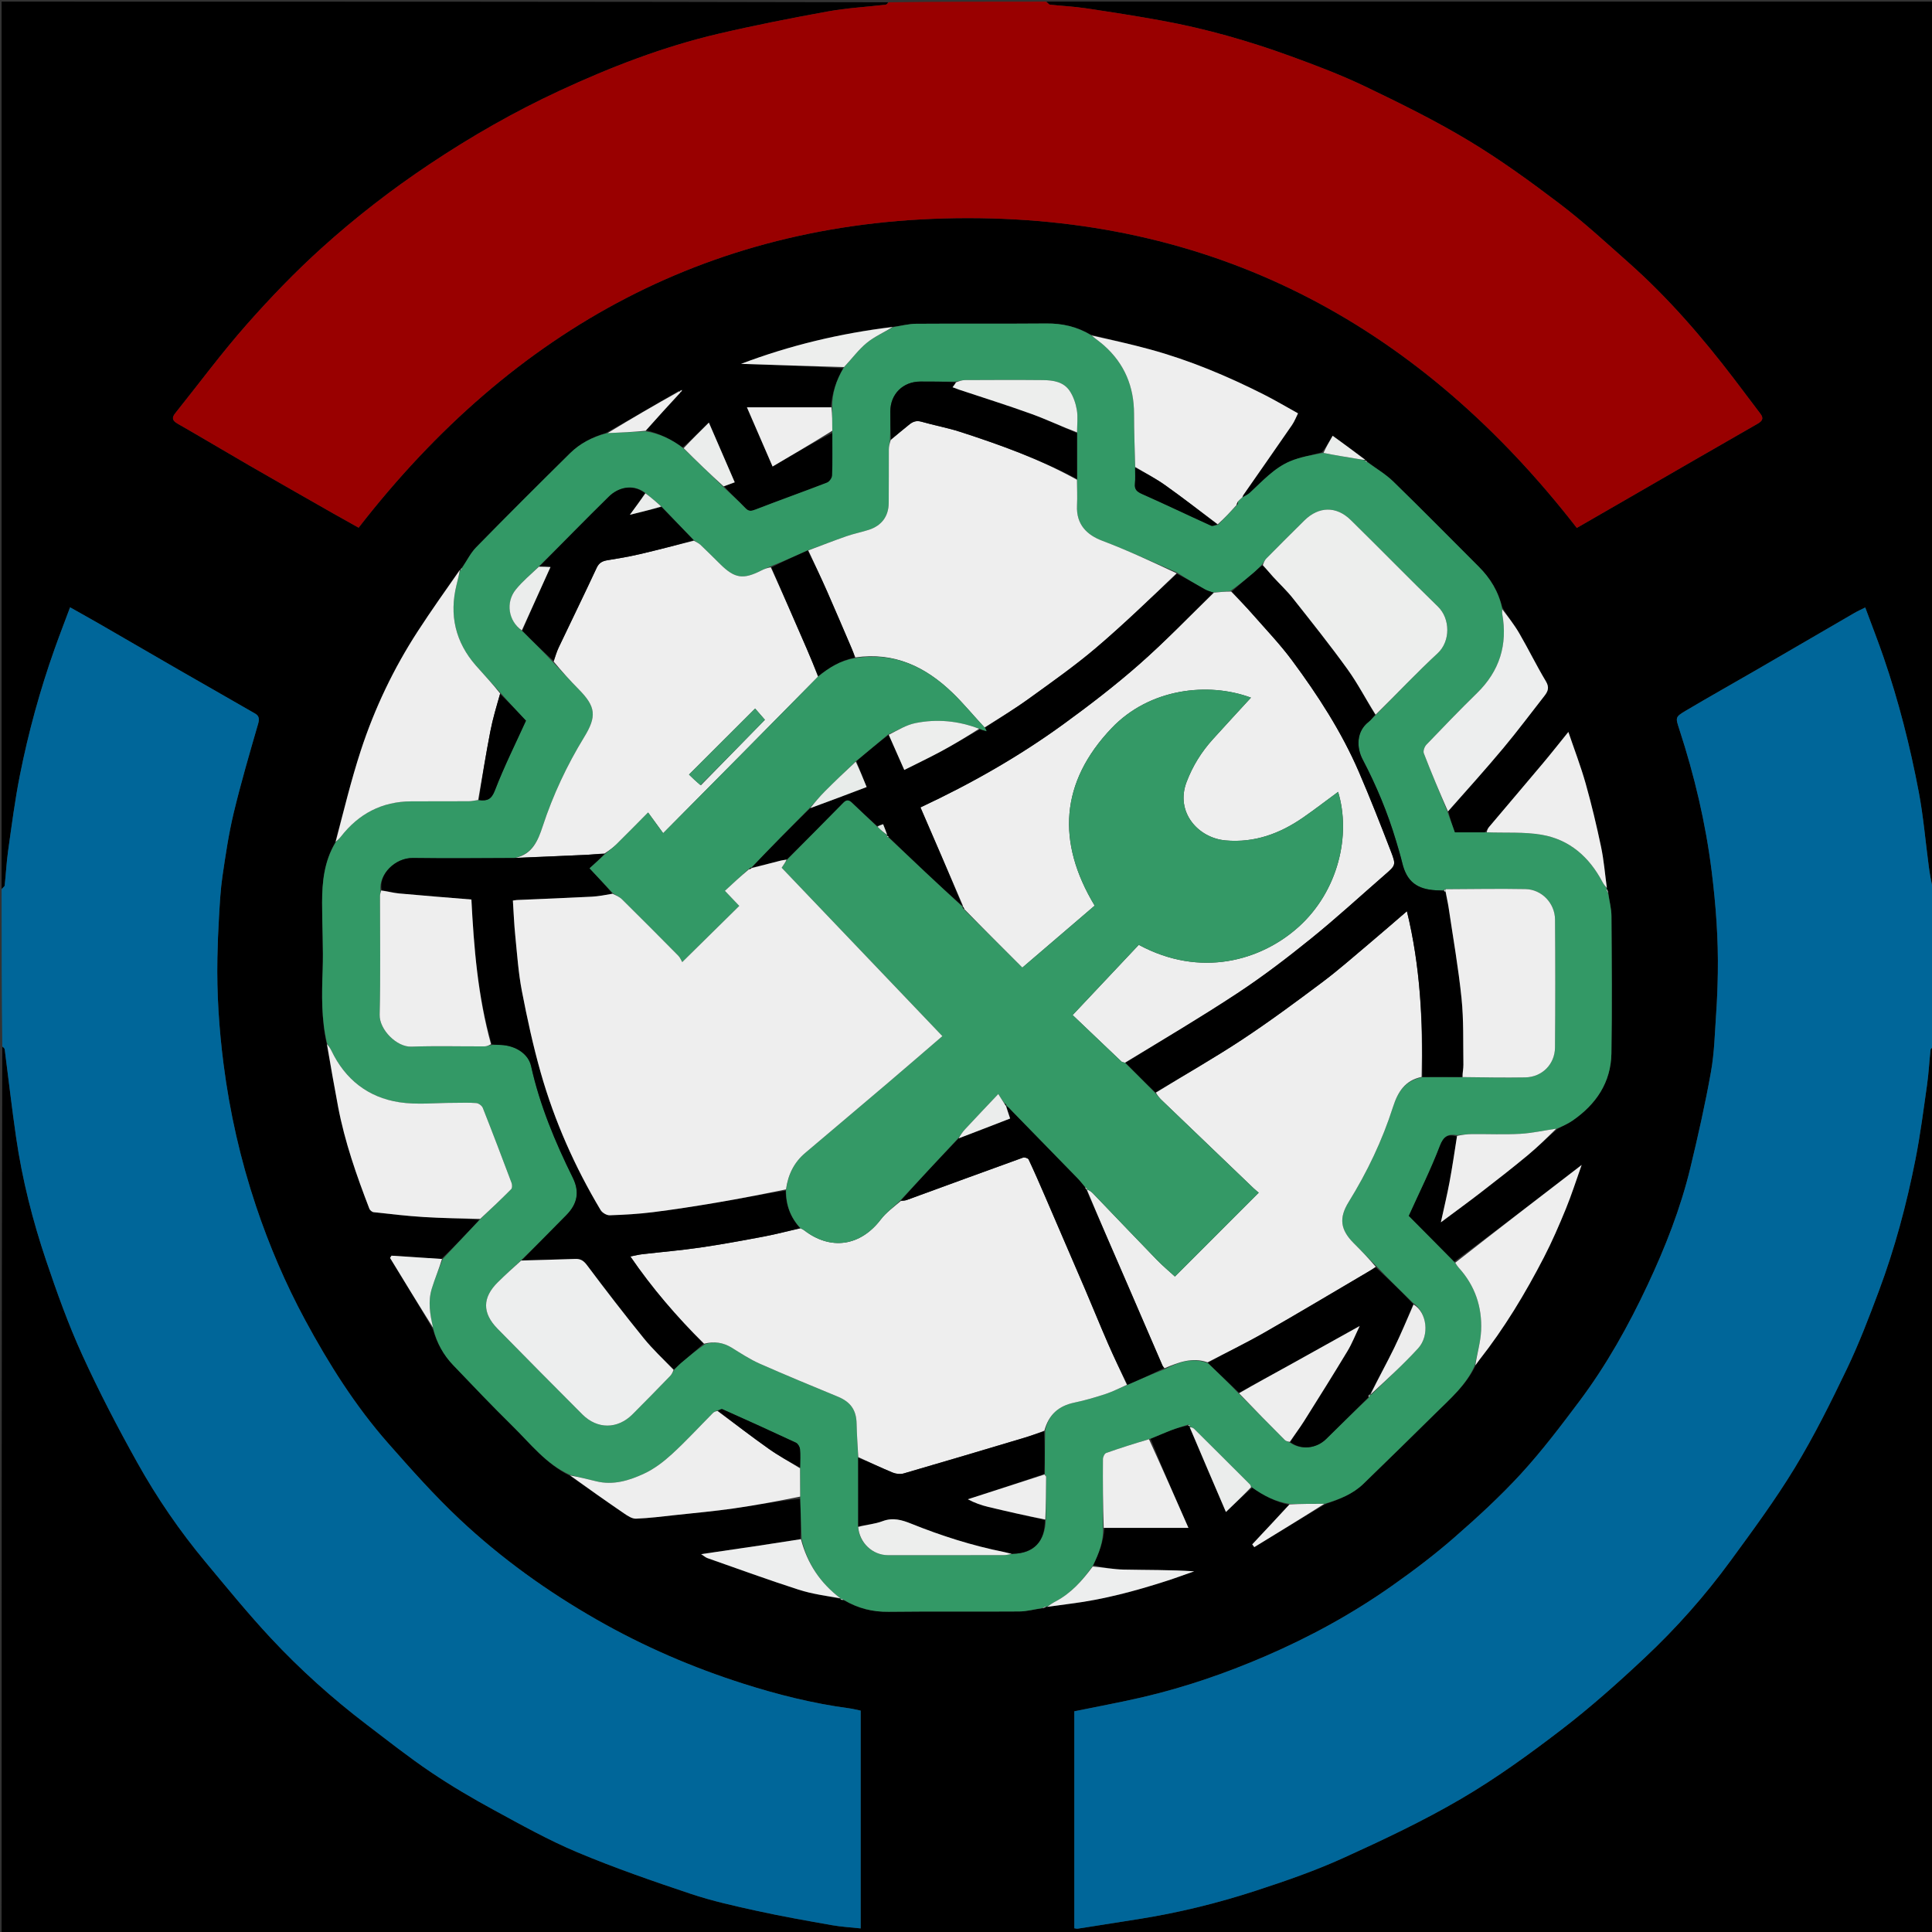 <svg version="1.1" id="Layer_1" xmlns="http://www.w3.org/2000/svg" xmlns:xlink="http://www.w3.org/1999/xlink" x="0px" y="0px"
	 width="100%" viewBox="0 0 1200 1200" enable-background="new 0 0 1200 1200" xml:space="preserve">
<rect x="0" y="0" width="1200" height="1200" fill="#333333" stroke="none"/>
<path fill="#000000" opacity="1" stroke="none" 
	d="
M1201,650 
	C1201,833.633 1201,1017.266 1201,1200.95 
	C801.106,1200.95 401.213,1200.95 1,1200.95 
	C1,1017.64 1,834.28 1.426,650.391 
	C2.226,650.537 2.844,651.18 2.936,651.892 
	C5.314,670.14 7.376,688.434 10.033,706.641 
	C13.83,732.661 20.289,758.122 28.673,782.992 
	C35.33,802.737 42.389,822.461 51.02,841.397 
	C61.447,864.276 73.106,886.656 85.367,908.619 
	C97.535,930.417 111.69,951.049 127.709,970.271 
	C141.004,986.223 154.128,1002.371 168.289,1017.534 
	C186.471,1037.003 206.303,1054.818 227.521,1070.993 
	C240.713,1081.049 253.757,1091.357 267.488,1100.634 
	C280.12,1109.17 293.34,1116.923 306.738,1124.216 
	C323.801,1133.504 340.858,1143.044 358.728,1150.543 
	C381.699,1160.182 405.322,1168.364 428.965,1176.272 
	C442.448,1180.783 456.448,1183.873 470.364,1186.926 
	C485.727,1190.296 501.238,1193.016 516.731,1195.761 
	C522.615,1196.803 528.627,1197.124 534.577,1197.773 
	C534.577,1152.297 534.577,1107.264 534.577,1062.49 
	C531.864,1061.942 529.627,1061.354 527.352,1061.051 
	C505.005,1058.073 483.202,1052.602 461.79,1045.787 
	C430.081,1035.695 399.67,1022.571 370.695,1006.009 
	C339.983,988.456 311.415,967.967 285.699,943.83 
	C269.892,928.993 255.4,912.68 241.052,896.382 
	C220.649,873.208 204.254,847.175 189.615,820.072 
	C177.319,797.308 167.172,773.555 158.962,749.019 
	C149.363,720.33 142.702,690.983 138.854,660.926 
	C136.052,639.038 134.6,617.14 135.027,595.106 
	C135.194,586.494 135.522,577.879 136.041,569.282 
	C136.548,560.89 136.965,552.457 138.187,544.154 
	C140.119,531.03 142.05,517.846 145.146,504.967 
	C149.622,486.342 155.012,467.93 160.339,449.522 
	C161.212,446.508 160.875,444.61 158.452,443.211 
	C142.644,434.083 126.763,425.083 110.944,415.974 
	C94.699,406.619 78.508,397.17 62.271,387.801 
	C56.223,384.311 50.114,380.93 43.529,377.215 
	C40.106,386.398 36.908,394.648 33.946,402.982 
	C24.815,428.669 17.636,454.926 12.326,481.639 
	C9.257,497.08 7.266,512.742 5.053,528.343 
	C4.037,535.507 3.705,542.766 2.905,549.965 
	C2.823,550.705 1.661,551.325 1,552 
	C1,368.403 1,184.807 1,1 
	C184.36,1 367.72,1 551.528,1.419 
	C551.306,2.217 550.666,2.854 549.962,2.936 
	C538.019,4.321 525.945,4.965 514.143,7.113 
	C491.372,11.257 468.63,15.717 446.1,21.001 
	C411.966,29.006 379.345,41.6 347.609,56.327 
	C319.481,69.38 292.606,84.748 266.78,101.991 
	C243.151,117.766 220.716,135.125 199.707,154.112 
	C183.161,169.065 167.593,185.255 152.846,202.002 
	C137.413,219.528 123.493,238.385 108.875,256.631 
	C106.532,259.555 107.054,261.283 110.359,263.173 
	C125.224,271.675 139.916,280.482 154.745,289.047 
	C172.137,299.092 189.601,309.013 207.047,318.963 
	C212.444,322.041 217.885,325.041 222.735,327.757 
	C318.991,203.779 443.69,135.473 601.244,135.482 
	C758.829,135.49 883.371,204.145 979.385,327.894 
	C990.219,321.649 1001.323,315.253 1012.423,308.849 
	C1038.844,293.605 1065.241,278.317 1091.716,263.167 
	C1094.7,261.459 1095.54,259.784 1093.423,256.981 
	C1088.104,249.938 1082.799,242.883 1077.452,235.861 
	C1057.57,209.75 1036.187,184.976 1011.589,163.16 
	C997.519,150.68 983.643,137.879 968.692,126.522 
	C950.373,112.608 931.638,99.029 911.949,87.191 
	C891.361,74.812 869.681,64.142 847.995,53.733 
	C833.06,46.564 817.46,40.674 801.875,34.987 
	C775.712,25.44 748.953,17.807 721.526,12.798 
	C705.68,9.904 689.753,7.429 673.819,5.06 
	C666.666,3.996 659.4,3.707 652.203,2.905 
	C651.408,2.816 650.732,1.661 650,1 
	C833.597,1 1017.193,1 1201,1 
	C1201,184.36 1201,367.72 1200.574,551.609 
	C1199.433,547.52 1198.638,542.914 1198.02,538.284 
	C1195.954,522.81 1194.673,507.191 1191.77,491.878 
	C1186.392,463.518 1179.301,435.534 1169.91,408.197 
	C1166.411,398.013 1162.474,387.979 1158.533,377.323 
	C1155.799,378.698 1153.717,379.616 1151.761,380.75 
	C1131.568,392.46 1111.41,404.231 1091.212,415.932 
	C1076.564,424.417 1061.793,432.694 1047.231,441.323 
	C1040.414,445.362 1040.652,445.615 1043.067,453.017 
	C1052.451,481.773 1059.388,511.051 1063.145,541.133 
	C1065.774,562.183 1067.325,583.235 1066.968,604.427 
	C1066.829,612.701 1066.528,620.984 1065.954,629.239 
	C1065.108,641.405 1064.853,653.71 1062.726,665.668 
	C1059.171,685.647 1054.697,705.485 1049.947,725.223 
	C1043.86,750.519 1034.355,774.667 1023.322,798.177 
	C1011.419,823.543 997.764,847.975 980.922,870.415 
	C969.376,885.798 957.71,901.216 944.73,915.364 
	C931.747,929.514 917.489,942.591 902.995,955.226 
	C890.757,965.894 877.722,975.741 864.432,985.089 
	C839.752,1002.448 813.381,1016.864 785.621,1028.812 
	C761.274,1039.291 736.331,1047.884 710.557,1053.95 
	C696.244,1057.319 681.754,1059.932 667.269,1062.901 
	C667.269,1107.706 667.269,1152.635 667.269,1197.686 
	C668.158,1197.794 668.818,1198.022 669.428,1197.927 
	C681.911,1195.981 694.387,1193.984 706.869,1192.026 
	C731.691,1188.132 756.055,1182.157 779.896,1174.392 
	C798.299,1168.398 816.706,1162.026 834.305,1154.043 
	C859.159,1142.77 883.974,1131.059 907.494,1117.292 
	C929.249,1104.558 949.86,1089.632 969.895,1074.263 
	C987.931,1060.428 1004.999,1045.211 1021.592,1029.642 
	C1041.133,1011.306 1058.952,991.224 1074.786,969.573 
	C1088.639,950.632 1102.639,931.677 1114.801,911.652 
	C1126.823,891.856 1137.189,870.982 1147.215,850.069 
	C1154.725,834.403 1160.933,818.071 1167.025,801.775 
	C1176.915,775.318 1184.2,748.057 1189.677,720.372 
	C1192.732,704.93 1194.733,689.272 1196.946,673.673 
	C1197.963,666.504 1198.295,659.239 1199.095,652.035 
	C1199.177,651.295 1200.339,650.675 1201,650 
M848.012,285.98 
	C848.012,285.98 848.079,285.94 847.833,285.286 
	C841.139,280.415 834.446,275.544 827.747,270.669 
	C825.586,274.391 823.671,277.69 820.958,280.965 
	C814.394,282.756 807.547,283.874 801.331,286.49 
	C791.352,290.69 784.15,298.85 776.321,306.045 
	C774.897,307.353 772.996,308.142 771.91,308.631 
	C771.977,308.307 771.951,307.917 772.125,307.667 
	C782.251,293.109 792.436,278.591 802.493,263.984 
	C804.06,261.708 805.052,259.036 806.214,256.735 
	C798.731,252.594 791.962,248.562 784.946,245.019 
	C762.29,233.577 738.949,223.769 714.429,217.055 
	C702.362,213.751 690.124,211.069 677.342,207.757 
	C668.866,202.848 659.784,200.836 649.949,200.921 
	C622.97,201.154 595.986,200.9 569.006,201.097 
	C564.312,201.131 559.627,202.423 554.081,203.05 
	C521.868,207.043 490.538,214.519 460.299,225.997 
	C481.621,226.716 502.79,227.429 523.672,228.778 
	C519.342,236.277 516.768,244.265 516.006,253.001 
	C498.723,253.001 481.44,253.001 463.94,253.001 
	C469.113,264.939 474.355,277.037 479.869,289.761 
	C492.537,282.316 504.727,275.153 516.982,268.926 
	C516.988,277.731 517.151,286.541 516.853,295.336 
	C516.8,296.888 515.142,299.201 513.685,299.764 
	C498.91,305.473 483.978,310.775 469.21,316.5 
	C466.549,317.531 465.034,317.759 462.924,315.548 
	C458.489,310.902 453.686,306.609 449.805,302.018 
	C451.874,301.244 453.942,300.471 456.359,299.568 
	C450.959,287.099 445.688,274.931 440.296,262.481 
	C434.711,268.016 429.658,273.025 423.952,277.889 
	C417.069,272.816 409.548,269.211 401.026,267.22 
	C408.267,259.351 415.508,251.482 423.209,243.225 
	C423.366,242.887 423.523,242.548 423.679,242.209 
	C423.098,242.449 422.517,242.69 421.193,243.008 
	C406.426,251.661 391.66,260.314 376.142,269.007 
	C367.816,271.472 360.229,275.439 354.068,281.521 
	C334.504,300.836 315.034,320.251 295.8,339.894 
	C292.222,343.548 289.911,348.442 286.493,353.022 
	C286.297,353.341 286.1,353.66 285.977,353.986 
	C285.977,353.986 285.947,353.918 285.296,354.171 
	C276.674,366.805 267.809,379.281 259.483,392.108 
	C244.487,415.212 232.681,439.974 224.134,466.102 
	C218.017,484.802 213.423,504 208.008,523.707 
	C201.356,535.072 200.1,547.652 200.065,560.408 
	C200.026,574.517 200.906,588.646 200.408,602.731 
	C199.868,617.977 199.534,633.107 203.014,648.896 
	C205.339,661.755 207.567,674.633 210.011,687.469 
	C214.164,709.275 221.472,730.132 229.429,750.775 
	C229.791,751.715 231.098,752.81 232.065,752.916 
	C242.454,754.051 252.846,755.282 263.271,755.926 
	C274.816,756.639 286.396,756.769 297.703,757.75 
	C290.136,765.811 282.568,773.872 274.092,781.994 
	C263.781,781.304 253.469,780.614 243.158,779.925 
	C242.863,780.391 242.568,780.858 242.272,781.324 
	C251.166,795.911 260.061,810.497 268.978,825.845 
	C271.316,834.234 275.484,841.652 281.471,847.911 
	C293.633,860.625 305.764,873.382 318.311,885.711 
	C329.462,896.669 339.182,909.405 354.197,916.743 
	C365.317,924.512 376.392,932.347 387.594,939.995 
	C389.828,941.52 392.59,943.374 395.039,943.279 
	C403.334,942.955 411.603,941.878 419.871,940.988 
	C431.862,939.697 443.886,938.615 455.817,936.898 
	C469.568,934.918 483.234,932.343 496.986,930.96 
	C497.296,939.31 497.606,947.66 497.065,956 
	C488.598,957.333 480.138,958.711 471.663,959.988 
	C459.906,961.76 448.137,963.455 435.504,965.311 
	C437.293,966.458 438.257,967.363 439.397,967.764 
	C458.253,974.385 477.032,981.25 496.049,987.372 
	C504.438,990.073 513.323,991.234 521.987,993.022 
	C521.987,993.022 521.92,993.05 522.132,993.64 
	C522.732,993.716 523.333,993.793 524.582,994.192 
	C533.041,999.033 542.01,1001.227 551.885,1001.11 
	C578.96,1000.789 606.042,1001.101 633.119,1000.902 
	C637.802,1000.868 642.477,999.561 647.837,998.917 
	C648.584,998.626 649.331,998.335 650.007,998.022 
	C650.007,998.022 649.99,998.095 650.886,997.993 
	C655.709,997.335 660.527,996.638 665.356,996.024 
	C685.552,993.456 705.112,988.202 724.436,981.982 
	C730.242,980.113 735.965,977.983 741.725,975.973 
	C726.913,974.999 712.422,975.21 697.943,974.901 
	C691.63,974.766 685.339,973.564 679.05,972.123 
	C682.569,964.805 685.491,957.331 685.995,948.999 
	C703.262,948.999 720.529,948.999 738.169,948.999 
	C730.207,930.868 722.128,912.472 714.685,893.736 
	C718.829,891.963 722.925,890.067 727.129,888.454 
	C730.712,887.079 734.419,886.03 738.031,885.432 
	C738.338,885.649 738.644,885.867 738.987,886.011 
	C738.987,886.011 738.915,886.051 738.995,886.814 
	C746.493,904.28 753.99,921.747 761.448,939.122 
	C766.965,933.836 772.076,928.939 777.88,924.061 
	C784.877,929.047 792.392,932.842 800.794,934.726 
	C793.126,942.892 785.458,951.059 777.789,959.225 
	C778.212,959.802 778.634,960.379 779.057,960.956 
	C793.7,951.998 808.342,943.04 823.749,934 
	C832.188,931.19 840.397,927.894 846.911,921.563 
	C861.892,907.001 876.859,892.424 891.712,877.731 
	C900.837,868.705 910.71,860.248 916.695,847.848 
	C917.409,846.786 918.058,845.672 918.848,844.669 
	C934.443,824.858 947.378,803.346 958.928,781.013 
	C964,771.207 968.402,761.024 972.587,750.8 
	C976.213,741.943 979.103,732.784 982.38,723.586 
	C955.954,743.89 929.869,763.932 903.217,783.668 
	C893.599,773.99 883.981,764.312 874.943,755.218 
	C881.574,740.542 888.663,726.417 894.257,711.722 
	C896.574,705.636 899.456,704.152 904.999,705.937 
	C903.46,715.357 902.079,724.807 900.333,734.189 
	C898.859,742.112 896.962,749.957 894.955,759.207 
	C903.982,752.469 912.047,746.617 919.927,740.526 
	C929.676,732.991 939.409,725.42 948.888,717.551 
	C955.158,712.346 960.971,706.591 967.72,701.006 
	C970.733,699.361 973.919,697.968 976.729,696.029 
	C991.349,685.936 1000.587,672.343 1000.878,654.253 
	C1001.334,625.834 1001.095,597.401 1000.904,568.976 
	C1000.872,564.294 999.577,559.62 998.939,554.242 
	C998.644,553.469 998.349,552.697 998.025,551.99 
	C998.025,551.99 998.097,551.999 998.002,551.102 
	C996.856,542.74 996.189,534.277 994.455,526.039 
	C991.675,512.835 988.553,499.678 984.887,486.696 
	C981.856,475.963 977.829,465.512 974.137,454.624 
	C968.567,461.502 963.564,467.87 958.359,474.07 
	C947.237,487.318 936,500.47 924.85,513.696 
	C924.062,514.631 923.604,515.843 922.057,516.98 
	C915.962,516.98 909.866,516.98 903.621,516.98 
	C902.053,512.581 900.541,508.34 899.663,503.866 
	C911.049,490.806 922.646,477.923 933.754,464.632 
	C942.588,454.062 950.826,442.994 959.326,432.146 
	C961.526,429.338 962.416,426.895 960.174,423.16 
	C954.324,413.411 949.34,403.146 943.622,393.313 
	C940.502,387.949 936.591,383.045 933.058,377.151 
	C930.723,367.273 925.557,359.043 918.437,351.932 
	C900.767,334.28 883.256,316.465 865.355,299.051 
	C860.593,294.418 854.652,290.997 848.991,286.496 
	C848.67,286.298 848.349,286.101 848.012,285.98 
z"/>
<path fill="#990000" opacity="1" stroke="none" 
	d="
M649.531,1 
	C650.732,1.661 651.408,2.816 652.203,2.905 
	C659.4,3.707 666.666,3.996 673.819,5.06 
	C689.753,7.429 705.68,9.904 721.526,12.798 
	C748.953,17.807 775.712,25.44 801.875,34.987 
	C817.46,40.674 833.06,46.564 847.995,53.733 
	C869.681,64.142 891.361,74.812 911.949,87.191 
	C931.638,99.029 950.373,112.608 968.692,126.522 
	C983.643,137.879 997.519,150.68 1011.589,163.16 
	C1036.187,184.976 1057.57,209.75 1077.452,235.861 
	C1082.799,242.883 1088.104,249.938 1093.423,256.981 
	C1095.54,259.784 1094.7,261.459 1091.716,263.167 
	C1065.241,278.317 1038.844,293.605 1012.423,308.849 
	C1001.323,315.253 990.219,321.649 979.385,327.894 
	C883.371,204.145 758.829,135.49 601.244,135.482 
	C443.69,135.473 318.991,203.779 222.735,327.757 
	C217.885,325.041 212.444,322.041 207.047,318.963 
	C189.601,309.013 172.137,299.092 154.745,289.047 
	C139.916,280.482 125.224,271.675 110.359,263.173 
	C107.054,261.283 106.532,259.555 108.875,256.631 
	C123.493,238.385 137.413,219.528 152.846,202.002 
	C167.593,185.255 183.161,169.065 199.707,154.112 
	C220.716,135.125 243.151,117.766 266.78,101.991 
	C292.606,84.748 319.481,69.38 347.609,56.327 
	C379.345,41.6 411.966,29.006 446.1,21.001 
	C468.63,15.717 491.372,11.257 514.143,7.113 
	C525.945,4.965 538.019,4.321 549.962,2.936 
	C550.666,2.854 551.306,2.217 551.988,1.419 
	C584.354,1 616.708,1 649.531,1 
z"/>
<path fill="#006699" opacity="1" stroke="none" 
	d="
M1201,649.531 
	C1200.339,650.675 1199.177,651.295 1199.095,652.035 
	C1198.295,659.239 1197.963,666.504 1196.946,673.673 
	C1194.733,689.272 1192.732,704.93 1189.677,720.372 
	C1184.2,748.057 1176.915,775.318 1167.025,801.775 
	C1160.933,818.071 1154.725,834.403 1147.215,850.069 
	C1137.189,870.982 1126.823,891.856 1114.801,911.652 
	C1102.639,931.677 1088.639,950.632 1074.786,969.573 
	C1058.952,991.224 1041.133,1011.306 1021.592,1029.642 
	C1004.999,1045.211 987.931,1060.428 969.895,1074.263 
	C949.86,1089.632 929.249,1104.558 907.494,1117.292 
	C883.974,1131.059 859.159,1142.77 834.305,1154.043 
	C816.706,1162.026 798.299,1168.398 779.896,1174.392 
	C756.055,1182.157 731.691,1188.132 706.869,1192.026 
	C694.387,1193.984 681.911,1195.981 669.428,1197.927 
	C668.818,1198.022 668.158,1197.794 667.269,1197.686 
	C667.269,1152.635 667.269,1107.706 667.269,1062.901 
	C681.754,1059.932 696.244,1057.319 710.557,1053.95 
	C736.331,1047.884 761.274,1039.291 785.621,1028.812 
	C813.381,1016.864 839.752,1002.448 864.432,985.089 
	C877.722,975.741 890.757,965.894 902.995,955.226 
	C917.489,942.591 931.747,929.514 944.73,915.364 
	C957.71,901.216 969.376,885.798 980.922,870.415 
	C997.764,847.975 1011.419,823.543 1023.322,798.177 
	C1034.355,774.667 1043.86,750.519 1049.947,725.223 
	C1054.697,705.485 1059.171,685.647 1062.726,665.668 
	C1064.853,653.71 1065.108,641.405 1065.954,629.239 
	C1066.528,620.984 1066.829,612.701 1066.968,604.427 
	C1067.325,583.235 1065.774,562.183 1063.145,541.133 
	C1059.388,511.051 1052.451,481.773 1043.067,453.017 
	C1040.652,445.615 1040.414,445.362 1047.231,441.323 
	C1061.793,432.694 1076.564,424.417 1091.212,415.932 
	C1111.41,404.231 1131.568,392.46 1151.761,380.75 
	C1153.717,379.616 1155.799,378.698 1158.533,377.323 
	C1162.474,387.979 1166.411,398.013 1169.91,408.197 
	C1179.301,435.534 1186.392,463.518 1191.77,491.878 
	C1194.673,507.191 1195.954,522.81 1198.02,538.284 
	C1198.638,542.914 1199.433,547.52 1200.574,552.068 
	C1201,584.354 1201,616.708 1201,649.531 
z"/>
<path fill="#006699" opacity="1" stroke="none" 
	d="
M1,552.469 
	C1.661,551.325 2.823,550.705 2.905,549.965 
	C3.705,542.766 4.037,535.507 5.053,528.343 
	C7.266,512.742 9.257,497.08 12.326,481.639 
	C17.636,454.926 24.815,428.669 33.946,402.982 
	C36.908,394.648 40.106,386.398 43.529,377.215 
	C50.114,380.93 56.223,384.311 62.271,387.801 
	C78.508,397.17 94.699,406.619 110.944,415.974 
	C126.763,425.083 142.644,434.083 158.452,443.211 
	C160.875,444.61 161.212,446.508 160.339,449.522 
	C155.012,467.93 149.622,486.342 145.146,504.967 
	C142.05,517.846 140.119,531.03 138.187,544.154 
	C136.965,552.457 136.548,560.89 136.041,569.282 
	C135.522,577.879 135.194,586.494 135.027,595.106 
	C134.6,617.14 136.052,639.038 138.854,660.926 
	C142.702,690.983 149.363,720.33 158.962,749.019 
	C167.172,773.555 177.319,797.308 189.615,820.072 
	C204.254,847.175 220.649,873.208 241.052,896.382 
	C255.4,912.68 269.892,928.993 285.699,943.83 
	C311.415,967.967 339.983,988.456 370.695,1006.009 
	C399.67,1022.571 430.081,1035.695 461.79,1045.787 
	C483.202,1052.602 505.005,1058.073 527.352,1061.051 
	C529.627,1061.354 531.864,1061.942 534.577,1062.49 
	C534.577,1107.264 534.577,1152.297 534.577,1197.773 
	C528.627,1197.124 522.615,1196.803 516.731,1195.761 
	C501.238,1193.016 485.727,1190.296 470.364,1186.926 
	C456.448,1183.873 442.448,1180.783 428.965,1176.272 
	C405.322,1168.364 381.699,1160.182 358.728,1150.543 
	C340.858,1143.044 323.801,1133.504 306.738,1124.216 
	C293.34,1116.923 280.12,1109.17 267.488,1100.634 
	C253.757,1091.357 240.713,1081.049 227.521,1070.993 
	C206.303,1054.818 186.471,1037.003 168.289,1017.534 
	C154.128,1002.371 141.004,986.223 127.709,970.271 
	C111.69,951.049 97.535,930.417 85.367,908.619 
	C73.106,886.656 61.447,864.276 51.02,841.397 
	C42.389,822.461 35.33,802.737 28.673,782.992 
	C20.289,758.122 13.83,732.661 10.033,706.641 
	C7.376,688.434 5.314,670.14 2.936,651.892 
	C2.844,651.18 2.226,650.537 1.426,649.931 
	C1,617.646 1,585.292 1,552.469 
z"/>
<path fill="#339966" opacity="1" stroke="none" 
	d="
M516.915,253.012 
	C516.768,244.265 519.342,236.277 524.122,228.305 
	C529.129,222.811 533.196,217.194 538.383,212.945 
	C543.289,208.927 549.372,206.347 554.937,203.134 
	C559.627,202.423 564.312,201.131 569.006,201.097 
	C595.986,200.9 622.97,201.154 649.949,200.921 
	C659.784,200.836 668.866,202.848 677.764,208.249 
	C680.687,210.659 683.313,212.436 685.666,214.52 
	C698.46,225.856 704.394,240.171 704.374,257.211 
	C704.362,268.148 704.831,279.085 705.049,290.486 
	C705.01,294.109 705.256,297.293 704.933,300.419 
	C704.561,304.021 706.155,305.415 709.335,306.825 
	C723.699,313.196 737.871,319.996 752.183,326.487 
	C753.215,326.955 754.809,326.186 756.489,325.994 
	C760.549,321.915 764.261,317.833 768.356,313.654 
	C768.839,312.866 768.938,312.176 769.121,311.251 
	C769.907,310.401 770.612,309.786 771.316,309.171 
	C772.996,308.142 774.897,307.353 776.321,306.045 
	C784.15,298.85 791.352,290.69 801.331,286.49 
	C807.547,283.874 814.394,282.756 821.64,281.303 
	C829.234,282.758 836.148,283.868 843.057,285 
	C844.737,285.275 846.405,285.625 848.079,285.94 
	C848.079,285.94 848.012,285.98 847.941,286.305 
	C848.331,286.76 848.792,286.89 849.253,287.019 
	C854.652,290.997 860.593,294.418 865.355,299.051 
	C883.256,316.465 900.767,334.28 918.437,351.932 
	C925.557,359.043 930.723,367.273 933.043,377.983 
	C933.034,379.645 932.921,380.497 933.065,381.302 
	C936.5,400.466 931.412,416.801 917.387,430.497 
	C906.681,440.952 896.297,451.741 885.948,462.553 
	C884.777,463.777 883.818,466.47 884.356,467.867 
	C889.04,480.024 894.089,492.041 899.029,504.1 
	C900.541,508.34 902.053,512.581 903.621,516.98 
	C909.866,516.98 915.962,516.98 922.992,516.998 
	C935.18,517.418 946.643,516.601 957.637,518.5 
	C974.897,521.479 987.108,532.303 995.263,547.719 
	C996.059,549.224 997.145,550.576 998.097,551.999 
	C998.097,551.999 998.025,551.99 997.834,552.251 
	C998.051,553.321 998.459,554.132 998.867,554.943 
	C999.577,559.62 1000.872,564.294 1000.904,568.976 
	C1001.095,597.401 1001.334,625.834 1000.878,654.253 
	C1000.587,672.343 991.349,685.936 976.729,696.029 
	C973.919,697.968 970.733,699.361 966.957,701.021 
	C958.893,702.149 951.622,703.827 944.281,704.237 
	C934.34,704.793 924.344,704.321 914.372,704.408 
	C911.244,704.435 908.119,704.84 904.992,705.073 
	C899.456,704.152 896.574,705.636 894.257,711.722 
	C888.663,726.417 881.574,740.542 874.943,755.218 
	C883.981,764.312 893.599,773.99 903.587,784.16 
	C904.645,785.57 905.263,786.551 906.033,787.395 
	C916.129,798.465 920.606,811.726 919.947,826.428 
	C919.621,833.691 917.399,840.869 916.034,848.085 
	C910.71,860.248 900.837,868.705 891.712,877.731 
	C876.859,892.424 861.892,907.001 846.911,921.563 
	C840.397,927.894 832.188,931.19 822.923,934.004 
	C815.069,934.033 808.041,934.058 801.013,934.083 
	C792.392,932.842 784.877,929.047 777.457,923.707 
	C776.829,922.916 776.724,922.377 776.403,922.056 
	C764.84,910.491 753.268,898.934 741.646,887.429 
	C740.956,886.747 739.835,886.5 738.915,886.051 
	C738.915,886.051 738.987,886.011 739.131,885.73 
	C738.874,885.245 738.472,885.041 738.071,884.837 
	C734.419,886.03 730.712,887.079 727.129,888.454 
	C722.925,890.067 718.829,891.963 713.987,893.761 
	C704.535,896.637 695.747,899.391 687.072,902.465 
	C686.053,902.826 685.069,904.935 685.059,906.242 
	C684.954,920.49 685.046,934.74 685.085,948.99 
	C685.491,957.331 682.569,964.805 678.724,972.618 
	C672.208,981.762 665.269,989.609 655.655,994.657 
	C653.703,995.682 651.875,996.943 649.99,998.095 
	C649.99,998.095 650.007,998.022 649.75,997.863 
	C648.713,998.084 647.934,998.463 647.155,998.842 
	C642.477,999.561 637.802,1000.868 633.119,1000.902 
	C606.042,1001.101 578.96,1000.789 551.885,1001.11 
	C542.01,1001.227 533.041,999.033 524.11,993.741 
	C523.065,993.21 522.492,993.13 521.92,993.05 
	C521.92,993.05 521.987,993.022 522.04,992.705 
	C509.49,983.281 501.436,971.152 497.915,956.01 
	C497.606,947.66 497.296,939.31 497.03,930.028 
	C497.02,923.389 496.968,917.683 496.95,911.513 
	C496.989,907.391 497.23,903.71 496.882,900.085 
	C496.745,898.657 495.617,896.669 494.397,896.099 
	C479.25,889.019 464.013,882.13 448.747,875.308 
	C448.036,874.991 446.832,875.776 445.514,876.044 
	C444.369,876.581 443.453,877.006 442.786,877.678 
	C434.362,886.161 426.264,894.996 417.466,903.069 
	C412.282,907.826 406.436,912.322 400.111,915.267 
	C390.782,919.612 380.803,922.701 370.136,920.007 
	C364.77,918.651 359.382,917.387 354.003,916.082 
	C339.182,909.405 329.462,896.669 318.311,885.711 
	C305.764,873.382 293.633,860.625 281.471,847.911 
	C275.484,841.652 271.316,834.234 269.017,825.049 
	C267.039,816.365 265.758,808.366 268.189,800.411 
	C270.105,794.143 272.704,788.084 275,781.932 
	C282.568,773.872 290.136,765.811 298.168,757.361 
	C304.96,750.871 311.348,744.831 317.529,738.586 
	C318.222,737.886 318.172,735.867 317.746,734.731 
	C311.897,719.15 305.985,703.592 299.867,688.117 
	C299.331,686.762 297.294,685.261 295.847,685.142 
	C291.221,684.761 286.544,685.007 281.886,684.999 
	C270.577,684.977 259.056,686.326 248.006,684.62 
	C228.655,681.631 214.415,670.502 205.85,652.581 
	C205.095,651.002 204.048,649.562 203.136,648.057 
	C199.534,633.107 199.868,617.977 200.408,602.731 
	C200.906,588.646 200.026,574.517 200.065,560.408 
	C200.1,547.652 201.356,535.072 208.405,523.285 
	C209.8,521.776 210.88,520.753 211.785,519.593 
	C222.842,505.404 237.236,497.847 255.33,497.731 
	C267.273,497.655 279.218,497.743 291.161,497.668 
	C293.106,497.656 295.047,497.177 297.429,496.949 
	C302.794,497.661 305.282,496.419 307.41,490.89 
	C313.151,475.977 320.34,461.622 326.687,447.635 
	C321.625,442.223 316.309,436.54 310.996,430.51 
	C305.86,424.587 300.592,419.122 295.602,413.414 
	C282.824,398.797 278.916,381.985 283.592,363.161 
	C284.359,360.075 285.161,356.999 285.947,353.918 
	C285.947,353.918 285.977,353.986 286.297,354.044 
	C286.749,353.656 286.882,353.21 287.015,352.764 
	C289.911,348.442 292.222,343.548 295.8,339.894 
	C315.034,320.251 334.504,300.836 354.068,281.521 
	C360.229,275.439 367.816,271.472 376.951,269.051 
	C385.513,268.702 393.268,268.309 401.022,267.916 
	C409.548,269.211 417.069,272.816 424.312,278.315 
	C432.793,286.551 440.913,294.361 449.034,302.171 
	C453.686,306.609 458.489,310.902 462.924,315.548 
	C465.034,317.759 466.549,317.531 469.21,316.5 
	C483.978,310.775 498.91,305.473 513.685,299.764 
	C515.142,299.201 516.8,296.888 516.853,295.336 
	C517.151,286.541 516.988,277.731 516.984,267.993 
	C516.963,262.377 516.939,257.694 516.915,253.012 
M850.987,865.983 
	C850.987,865.983 850.938,865.917 851.433,866.562 
	C861.26,856.92 871.498,847.656 880.783,837.518 
	C888.176,829.446 886.24,814.982 877.748,809.341 
	C870.085,801.892 862.421,794.444 854.817,786.325 
	C850.143,781.59 845.489,776.835 840.791,772.125 
	C832.516,763.83 831.533,756.516 837.649,746.631 
	C849.167,728.016 858.566,708.376 865.219,687.547 
	C868.226,678.133 872.738,671.01 883.925,668.984 
	C891.953,668.964 899.981,668.943 908.933,669.105 
	C921.76,669.156 934.589,669.415 947.411,669.19 
	C957.753,669.009 965.753,661.076 965.843,650.625 
	C966.07,624.132 966.055,597.636 965.862,571.143 
	C965.788,561.002 957.6,552.43 947.525,552.232 
	C931.042,551.908 914.547,552.246 897.549,552.296 
	C897.322,552.547 897.095,552.797 895.982,553.01 
	C894.649,553.006 893.312,553.06 891.983,552.989 
	C880.2,552.36 873.786,547.678 870.967,535.995 
	C869.854,531.381 868.469,526.83 867.11,522.279 
	C861.871,504.74 854.877,487.925 846.365,471.719 
	C842.433,464.232 842.437,454.257 850.09,448.343 
	C851.636,447.148 852.784,445.437 854.776,443.871 
	C867.448,431.12 879.739,417.957 892.932,405.771 
	C901.072,398.253 900.73,384.193 893.186,376.847 
	C874.938,359.076 857.143,340.84 838.968,322.992 
	C830.021,314.206 819.097,314.47 810.231,323.212 
	C802.288,331.044 794.394,338.927 786.56,346.868 
	C785.481,347.962 784.869,349.517 783.422,351.148 
	C781.894,352.649 780.453,354.253 778.823,355.633 
	C774.255,359.499 769.608,363.273 764.172,367.089 
	C760.785,367.421 757.398,367.752 753.253,368.011 
	C751.609,367.368 749.862,366.91 748.34,366.051 
	C742.568,362.792 736.869,359.405 730.772,355.455 
	C715.392,348.852 700.2,341.752 684.561,335.836 
	C675.439,332.385 668.349,326.036 668.951,313.938 
	C669.215,308.633 668.956,303.303 668.988,297.051 
	C668.972,287.709 668.955,278.367 669.008,268.087 
	C669.01,263.594 669.583,259.005 668.846,254.636 
	C668.16,250.567 666.722,246.308 664.468,242.889 
	C660.643,237.085 654.106,236.148 647.72,236.087 
	C631.58,235.932 615.438,236.003 599.297,236.082 
	C597.534,236.09 595.774,236.738 593.077,237.018 
	C585.934,237.011 578.791,236.996 571.649,237 
	C560.815,237.006 553.001,244.784 553.004,255.571 
	C553.005,261.384 553.049,267.197 552.758,273.794 
	C552.519,275.557 552.083,277.319 552.072,279.083 
	C552.005,290.202 552.12,301.323 552,312.44 
	C551.91,320.711 547.601,326.486 539.656,329.069 
	C535.112,330.546 530.377,331.451 525.869,333.019 
	C517.872,335.802 509.982,338.895 501.301,341.999 
	C493.878,345.356 486.455,348.713 478.294,351.925 
	C476.485,352.726 474.635,353.448 472.873,354.343 
	C461.635,360.053 456.423,359.305 447.556,350.614 
	C443.392,346.534 439.299,342.379 435.059,338.381 
	C433.916,337.303 432.35,336.673 430.705,335.248 
	C424.093,328.465 417.48,321.682 410.6,314.314 
	C407.4,311.567 404.2,308.819 400.316,305.788 
	C392.494,300.163 383.57,303.164 378.251,308.385 
	C363.674,322.694 349.42,337.334 334.406,352.118 
	C329.705,356.762 324.552,361.038 320.408,366.134 
	C313.881,374.16 315.779,385.722 324.611,392.183 
	C330.999,398.438 337.386,404.693 343.838,411.669 
	C349.077,417.207 354.226,422.833 359.574,428.264 
	C370.052,438.905 370.746,444.911 362.874,457.773 
	C352.164,475.273 343.484,493.759 337.08,513.23 
	C334.095,522.304 330.666,530.459 319.238,533.015 
	C298.306,533.01 277.37,533.205 256.441,532.918 
	C245.372,532.766 235.026,543.205 236.372,553.402 
	C236.251,554.552 236.026,555.701 236.025,556.85 
	C236.008,581.33 236.412,605.82 235.815,630.285 
	C235.589,639.509 246.406,650.431 255.507,650.097 
	C270.641,649.542 285.81,649.984 300.964,649.919 
	C302.352,649.913 303.738,649.279 306.012,648.988 
	C307.675,648.994 309.34,648.945 311,649.015 
	C320.298,649.407 328.186,654.582 329.873,662.173 
	C335.281,686.508 344.779,709.272 355.77,731.507 
	C360.113,740.294 358.692,747.749 351.679,754.83 
	C342.447,764.151 333.25,773.506 323.374,783.046 
	C318.663,787.48 313.863,791.822 309.262,796.365 
	C299.571,805.934 299.427,815.492 309.034,825.289 
	C326.513,843.114 344.085,860.849 361.722,878.518 
	C370.981,887.795 383.533,887.753 392.805,878.519 
	C400.705,870.65 408.47,862.645 416.235,854.643 
	C417.223,853.624 417.846,852.252 419.036,850.468 
	C420.305,849.185 421.485,847.797 422.858,846.638 
	C427.537,842.687 432.284,838.817 437.831,834.915 
	C443.752,833.015 449.232,833.839 454.546,837.123 
	C460.206,840.621 465.83,844.331 471.884,847.011 
	C487.953,854.126 504.221,860.795 520.461,867.52 
	C528.404,870.81 531.889,875.874 532.048,884.247 
	C532.18,891.176 532.723,898.098 533.015,905.954 
	C533.038,919.972 533.061,933.99 532.982,948.81 
	C533.857,958.362 542.015,965.938 551.56,965.949 
	C575.511,965.978 599.463,965.978 623.414,965.931 
	C625.183,965.927 626.951,965.455 629.604,965.052 
	C642.209,964.839 649.178,957.292 649.581,943.526 
	C649.646,934.689 649.71,925.851 649.841,916.494 
	C649.558,916.404 649.275,916.314 648.818,915.994 
	C648.818,915.994 649.018,915.786 648.983,914.876 
	C648.96,906.247 648.937,897.618 649.212,888.297 
	C651.41,878.529 657.606,873.204 667.318,871.184 
	C673.953,869.804 680.502,867.875 686.943,865.747 
	C691.409,864.271 695.625,862.038 700.699,860.002 
	C708.16,856.705 715.621,853.409 723.831,850.25 
	C732.137,846.092 740.585,842.84 750.381,846.733 
	C756.773,852.833 763.164,858.932 769.62,865.745 
	C779.076,875.312 788.514,884.895 798.022,894.41 
	C798.759,895.148 799.978,895.404 801.632,896.241 
	C808.274,900.742 817.579,899.77 823.666,893.812 
	C832.413,885.252 841.089,876.619 850.567,867.763 
	C850.685,867.154 850.802,866.546 850.987,865.983 
z"/>
<path fill="#EEEEEE" opacity="1" stroke="none" 
	d="
M296.99,496.915 
	C295.047,497.177 293.106,497.656 291.161,497.668 
	C279.218,497.743 267.273,497.655 255.33,497.731 
	C237.236,497.847 222.842,505.404 211.785,519.593 
	C210.88,520.753 209.8,521.776 208.476,522.919 
	C213.423,504 218.017,484.802 224.134,466.102 
	C232.681,439.974 244.487,415.212 259.483,392.108 
	C267.809,379.281 276.674,366.805 285.622,354.044 
	C285.161,356.999 284.359,360.075 283.592,363.161 
	C278.916,381.985 282.824,398.797 295.602,413.414 
	C300.592,419.122 305.86,424.587 310.635,430.695 
	C308.353,438.833 306.092,446.373 304.595,454.061 
	C301.824,468.3 299.5,482.625 296.99,496.915 
z"/>
<path fill="#EEEEEE" opacity="1" stroke="none" 
	d="
M771.613,308.901 
	C770.612,309.786 769.907,310.401 768.883,311.489 
	C768.367,312.56 768.17,313.156 767.973,313.752 
	C764.261,317.833 760.549,321.915 756.35,325.666 
	C745.191,317.34 734.659,309.147 723.79,301.43 
	C717.85,297.212 711.338,293.799 705.083,290.023 
	C704.831,279.085 704.362,268.148 704.374,257.211 
	C704.394,240.171 698.46,225.856 685.666,214.52 
	C683.313,212.436 680.687,210.659 678.075,208.423 
	C690.124,211.069 702.362,213.751 714.429,217.055 
	C738.949,223.769 762.29,233.577 784.946,245.019 
	C791.962,248.562 798.731,252.594 806.214,256.735 
	C805.052,259.036 804.06,261.708 802.493,263.984 
	C792.436,278.591 782.251,293.109 772.125,307.667 
	C771.951,307.917 771.977,308.307 771.613,308.901 
z"/>
<path fill="#EEEEEE" opacity="1" stroke="none" 
	d="
M203.075,648.476 
	C204.048,649.562 205.095,651.002 205.85,652.581 
	C214.415,670.502 228.655,681.631 248.006,684.62 
	C259.056,686.326 270.577,684.977 281.886,684.999 
	C286.544,685.007 291.221,684.761 295.847,685.142 
	C297.294,685.261 299.331,686.762 299.867,688.117 
	C305.985,703.592 311.897,719.15 317.746,734.731 
	C318.172,735.867 318.222,737.886 317.529,738.586 
	C311.348,744.831 304.96,750.871 298.297,757.062 
	C286.396,756.769 274.816,756.639 263.271,755.926 
	C252.846,755.282 242.454,754.051 232.065,752.916 
	C231.098,752.81 229.791,751.715 229.429,750.775 
	C221.472,730.132 214.164,709.275 210.011,687.469 
	C207.567,674.633 205.339,661.755 203.075,648.476 
z"/>
<path fill="#EEEEEE" opacity="1" stroke="none" 
	d="
M354.1,916.412 
	C359.382,917.387 364.77,918.651 370.136,920.007 
	C380.803,922.701 390.782,919.612 400.111,915.267 
	C406.436,912.322 412.282,907.826 417.466,903.069 
	C426.264,894.996 434.362,886.161 442.786,877.678 
	C443.453,877.006 444.369,876.581 445.662,876.366 
	C456.594,884.449 466.904,892.393 477.524,899.898 
	C483.732,904.286 490.435,907.974 496.916,911.977 
	C496.968,917.683 497.02,923.389 497.005,929.561 
	C483.234,932.343 469.568,934.918 455.817,936.898 
	C443.886,938.615 431.862,939.697 419.871,940.988 
	C411.603,941.878 403.334,942.955 395.039,943.279 
	C392.59,943.374 389.828,941.52 387.594,939.995 
	C376.392,932.347 365.317,924.512 354.1,916.412 
z"/>
<path fill="#EDEEEE" opacity="1" stroke="none" 
	d="
M899.346,503.983 
	C894.089,492.041 889.04,480.024 884.356,467.867 
	C883.818,466.47 884.777,463.777 885.948,462.553 
	C896.297,451.741 906.681,440.952 917.387,430.497 
	C931.412,416.801 936.5,400.466 933.065,381.302 
	C932.921,380.497 933.034,379.645 933.033,378.374 
	C936.591,383.045 940.502,387.949 943.622,393.313 
	C949.34,403.146 954.324,413.411 960.174,423.16 
	C962.416,426.895 961.526,429.338 959.326,432.146 
	C950.826,442.994 942.588,454.062 933.754,464.632 
	C922.646,477.923 911.049,490.806 899.346,503.983 
z"/>
<path fill="#EEEEEE" opacity="1" stroke="none" 
	d="
M916.365,847.966 
	C917.399,840.869 919.621,833.691 919.947,826.428 
	C920.606,811.726 916.129,798.465 906.033,787.395 
	C905.263,786.551 904.645,785.57 903.871,784.312 
	C929.869,763.932 955.954,743.89 982.38,723.586 
	C979.103,732.784 976.213,741.943 972.587,750.8 
	C968.402,761.024 964,771.207 958.928,781.013 
	C947.378,803.346 934.443,824.858 918.848,844.669 
	C918.058,845.672 917.409,846.786 916.365,847.966 
z"/>
<path fill="#EEEEEE" opacity="1" stroke="none" 
	d="
M998.049,551.551 
	C997.145,550.576 996.059,549.224 995.263,547.719 
	C987.108,532.303 974.897,521.479 957.637,518.5 
	C946.643,516.601 935.18,517.418 923.46,516.972 
	C923.604,515.843 924.062,514.631 924.85,513.696 
	C936,500.47 947.237,487.318 958.359,474.07 
	C963.564,467.87 968.567,461.502 974.137,454.624 
	C977.829,465.512 981.856,475.963 984.887,486.696 
	C988.553,499.678 991.675,512.835 994.455,526.039 
	C996.189,534.277 996.856,542.74 998.049,551.551 
z"/>
<path fill="#EEEEEE" opacity="1" stroke="none" 
	d="
M685.54,948.995 
	C685.046,934.74 684.954,920.49 685.059,906.242 
	C685.069,904.935 686.053,902.826 687.072,902.465 
	C695.747,899.391 704.535,896.637 713.669,893.931 
	C722.128,912.472 730.207,930.868 738.169,948.999 
	C720.529,948.999 703.262,948.999 685.54,948.995 
z"/>
<path fill="#EEEEEE" opacity="1" stroke="none" 
	d="
M904.996,705.505 
	C908.119,704.84 911.244,704.435 914.372,704.408 
	C924.344,704.321 934.34,704.793 944.281,704.237 
	C951.622,703.827 958.893,702.149 966.591,701.059 
	C960.971,706.591 955.158,712.346 948.888,717.551 
	C939.409,725.42 929.676,732.991 919.927,740.526 
	C912.047,746.617 903.982,752.469 894.955,759.207 
	C896.962,749.957 898.859,742.112 900.333,734.189 
	C902.079,724.807 903.46,715.357 904.996,705.505 
z"/>
<path fill="#EDEEEE" opacity="1" stroke="none" 
	d="
M497.49,956.005 
	C501.436,971.152 509.49,983.281 522.037,992.741 
	C513.323,991.234 504.438,990.073 496.049,987.372 
	C477.032,981.25 458.253,974.385 439.397,967.764 
	C438.257,967.363 437.293,966.458 435.504,965.311 
	C448.137,963.455 459.906,961.76 471.663,959.988 
	C480.138,958.711 488.598,957.333 497.49,956.005 
z"/>
<path fill="#EEEEEE" opacity="1" stroke="none" 
	d="
M516.46,253.006 
	C516.939,257.694 516.963,262.377 516.952,267.525 
	C504.727,275.153 492.537,282.316 479.869,289.761 
	C474.355,277.037 469.113,264.939 463.94,253.001 
	C481.44,253.001 498.723,253.001 516.46,253.006 
z"/>
<path fill="#EDEEEE" opacity="1" stroke="none" 
	d="
M650.438,998.044 
	C651.875,996.943 653.703,995.682 655.655,994.657 
	C665.269,989.609 672.208,981.762 678.718,972.979 
	C685.339,973.564 691.63,974.766 697.943,974.901 
	C712.422,975.21 726.913,974.999 741.725,975.973 
	C735.965,977.983 730.242,980.113 724.436,981.982 
	C705.112,988.202 685.552,993.456 665.356,996.024 
	C660.527,996.638 655.709,997.335 650.438,998.044 
z"/>
<path fill="#EDEEED" opacity="1" stroke="none" 
	d="
M554.509,203.092 
	C549.372,206.347 543.289,208.927 538.383,212.945 
	C533.196,217.194 529.129,222.811 524.266,227.987 
	C502.79,227.429 481.621,226.716 460.299,225.997 
	C490.538,214.519 521.868,207.043 554.509,203.092 
z"/>
<path fill="#EBEDEC" opacity="1" stroke="none" 
	d="
M738.955,886.432 
	C739.835,886.5 740.956,886.747 741.646,887.429 
	C753.268,898.934 764.84,910.491 776.403,922.056 
	C776.724,922.377 776.829,922.916 777.111,923.698 
	C772.076,928.939 766.965,933.836 761.448,939.122 
	C753.99,921.747 746.493,904.28 738.955,886.432 
z"/>
<path fill="#EDEEEE" opacity="1" stroke="none" 
	d="
M274.546,781.963 
	C272.704,788.084 270.105,794.143 268.189,800.411 
	C265.758,808.366 267.039,816.365 269.005,824.669 
	C260.061,810.497 251.166,795.911 242.272,781.324 
	C242.568,780.858 242.863,780.391 243.158,779.925 
	C253.469,780.614 263.781,781.304 274.546,781.963 
z"/>
<path fill="#EBEDEC" opacity="1" stroke="none" 
	d="
M449.42,302.094 
	C440.913,294.361 432.793,286.551 424.638,278.387 
	C429.658,273.025 434.711,268.016 440.296,262.481 
	C445.688,274.931 450.959,287.099 456.359,299.568 
	C453.942,300.471 451.874,301.244 449.42,302.094 
z"/>
<path fill="#EEEEEE" opacity="1" stroke="none" 
	d="
M401.024,267.568 
	C393.268,268.309 385.513,268.702 377.326,269.03 
	C391.66,260.314 406.426,251.661 421.762,243.147 
	C422.47,243.394 422.61,243.503 422.75,243.612 
	C415.508,251.482 408.267,259.351 401.024,267.568 
z"/>
<path fill="#EFEFEF" opacity="1" stroke="none" 
	d="
M800.904,934.404 
	C808.041,934.058 815.069,934.033 822.541,934.045 
	C808.342,943.04 793.7,951.998 779.057,960.956 
	C778.634,960.379 778.212,959.802 777.789,959.225 
	C785.458,951.059 793.126,942.892 800.904,934.404 
z"/>
<path fill="#EAEDEB" opacity="1" stroke="none" 
	d="
M847.956,285.613 
	C846.405,285.625 844.737,285.275 843.057,285 
	C836.148,283.868 829.234,282.758 822.039,281.314 
	C823.671,277.69 825.586,274.391 827.747,270.669 
	C834.446,275.544 841.139,280.415 847.956,285.613 
z"/>
<path fill="#EDEEEE" opacity="1" stroke="none" 
	d="
M647.496,998.88 
	C647.934,998.463 648.713,998.084 649.785,997.874 
	C649.331,998.335 648.584,998.626 647.496,998.88 
z"/>
<path fill="#EEEEEE" opacity="1" stroke="none" 
	d="
M998.903,554.592 
	C998.459,554.132 998.051,553.321 997.849,552.217 
	C998.349,552.697 998.644,553.469 998.903,554.592 
z"/>
<path fill="#EEEEEE" opacity="1" stroke="none" 
	d="
M422.133,243.108 
	C422.517,242.69 423.098,242.449 423.679,242.209 
	C423.523,242.548 423.366,242.887 422.979,243.419 
	C422.61,243.503 422.47,243.394 422.133,243.108 
z"/>
<path fill="#EDEEEE" opacity="1" stroke="none" 
	d="
M522.026,993.345 
	C522.492,993.13 523.065,993.21 523.785,993.579 
	C523.333,993.793 522.732,993.716 522.026,993.345 
z"/>
<path fill="#EBEDEC" opacity="1" stroke="none" 
	d="
M738.051,885.134 
	C738.472,885.041 738.874,885.245 739.113,885.767 
	C738.644,885.867 738.338,885.649 738.051,885.134 
z"/>
<path fill="#EEEEEE" opacity="1" stroke="none" 
	d="
M286.754,352.893 
	C286.882,353.21 286.749,353.656 286.26,354.04 
	C286.1,353.66 286.297,353.341 286.754,352.893 
z"/>
<path fill="#EAEDEB" opacity="1" stroke="none" 
	d="
M849.122,286.758 
	C848.792,286.89 848.331,286.76 847.949,286.267 
	C848.349,286.101 848.67,286.298 849.122,286.758 
z"/>
<path fill="#EEEEEE" opacity="1" stroke="none" 
	d="
M533.084,905.023 
	C532.723,898.098 532.18,891.176 532.048,884.247 
	C531.889,875.874 528.404,870.81 520.461,867.52 
	C504.221,860.795 487.953,854.126 471.884,847.011 
	C465.83,844.331 460.206,840.621 454.546,837.123 
	C449.232,833.839 443.752,833.015 437.323,834.6 
	C420.203,817.733 404.959,800.053 391.534,780.421 
	C394.459,779.855 396.657,779.284 398.891,779.024 
	C410.866,777.63 422.896,776.631 434.819,774.889 
	C448.24,772.928 461.595,770.467 474.925,767.942 
	C482.323,766.541 489.613,764.566 497.29,762.945 
	C498.197,763.37 498.812,763.641 499.327,764.041 
	C515.854,776.847 534.36,774.108 547.075,757.434 
	C550.389,753.089 555.045,749.767 559.491,745.977 
	C561.001,745.772 562.16,745.714 563.201,745.335 
	C587.272,736.55 611.322,727.707 635.425,719.012 
	C636.363,718.673 638.514,719.361 638.883,720.144 
	C642.367,727.534 645.631,735.029 648.874,742.531 
	C657.265,761.942 665.645,781.358 673.966,800.8 
	C678.755,811.991 683.314,823.281 688.177,834.44 
	C691.941,843.078 696.016,851.58 699.953,860.143 
	C695.625,862.038 691.409,864.271 686.943,865.747 
	C680.502,867.875 673.953,869.804 667.318,871.184 
	C657.606,873.204 651.41,878.529 648.67,888.648 
	C644.201,890.336 640.312,891.801 636.34,892.988 
	C611.345,900.458 586.348,907.922 561.294,915.19 
	C559.218,915.793 556.487,915.492 554.457,914.652 
	C547.24,911.667 540.195,908.266 533.084,905.023 
z"/>
<path fill="#EEEEEE" opacity="1" stroke="none" 
	d="
M754.011,368.084 
	C757.398,367.752 760.785,367.421 764.679,367.402 
	C769.561,372.415 774.056,377.01 778.287,381.837 
	C786.477,391.182 795.12,400.211 802.497,410.17 
	C818.584,431.886 833.285,454.562 844.039,479.476 
	C851.076,495.778 857.56,512.327 863.947,528.897 
	C867.195,537.326 866.869,537.479 860.194,543.294 
	C844.905,556.61 829.951,570.343 814.194,583.081 
	C799.51,594.953 784.437,606.475 768.685,616.862 
	C745.887,631.895 722.323,645.767 698.729,660.056 
	C697.756,659.778 696.975,659.752 696.55,659.35 
	C686.525,649.853 676.54,640.315 666.224,630.477 
	C680.11,615.736 693.76,601.245 707.312,586.859 
	C745.559,607.525 783.142,596.799 806.564,575.724 
	C831.272,553.492 839.231,518.686 831.121,491.836 
	C823.793,497.23 816.716,502.701 809.373,507.788 
	C794.934,517.793 779.213,523.586 761.265,522.007 
	C744.173,520.503 729.909,504.452 736.987,485.757 
	C740.77,475.767 746.254,466.987 753.35,459.14 
	C761.142,450.522 769.037,441.998 776.994,433.318 
	C750.458,423.443 714.008,427.518 690.463,452.237 
	C658.47,485.825 656.133,523.01 679.92,562.51 
	C665.125,575.185 650.356,587.84 634.97,601.022 
	C622.794,588.864 610.817,576.903 598.912,564.638 
	C598.686,563.872 598.389,563.411 598.066,562.924 
	C598.041,562.898 598.09,562.846 598.043,562.475 
	C589.244,541.921 580.493,521.739 571.713,501.492 
	C603.25,486.728 632.884,469.882 660.524,449.786 
	C676.644,438.065 692.519,425.874 707.481,412.73 
	C723.614,398.556 738.552,383.023 754.011,368.084 
z"/>
<path fill="#EEEEEE" opacity="1" stroke="none" 
	d="
M750.057,846.163 
	C740.585,842.84 732.137,846.092 723.357,849.812 
	C722.597,848.979 722.229,848.618 722.04,848.18 
	C714.688,831.178 707.373,814.159 700.009,797.162 
	C691.621,777.8 683.19,758.457 675.002,738.733 
	C676.387,739.252 677.682,740.013 678.686,741.055 
	C691.956,754.834 705.131,768.704 718.457,782.428 
	C722.243,786.327 726.439,789.829 729.763,792.885 
	C746.8,775.836 764.139,758.484 781.822,740.788 
	C781.063,740.141 779.741,739.123 778.544,737.976 
	C759.439,719.685 740.343,701.385 721.273,683.057 
	C719.981,681.816 718.917,680.338 717.942,678.658 
	C735.985,667.503 754.168,657.166 771.587,645.67 
	C788.557,634.47 804.927,622.327 821.209,610.13 
	C831.231,602.622 840.642,594.292 850.24,586.227 
	C858.107,579.617 865.844,572.852 873.854,565.972 
	C882.196,600.056 883.808,634.377 882.989,668.915 
	C872.738,671.01 868.226,678.133 865.219,687.547 
	C858.566,708.376 849.167,728.016 837.649,746.631 
	C831.533,756.516 832.516,763.83 840.791,772.125 
	C845.489,776.835 850.143,781.59 854.49,786.821 
	C852.525,788.294 850.892,789.281 849.248,790.248 
	C827.839,802.827 806.54,815.596 784.975,827.901 
	C773.574,834.406 761.711,840.102 750.057,846.163 
z"/>
<path fill="#EEEEEE" opacity="1" stroke="none" 
	d="
M668.934,297.985 
	C668.956,303.303 669.215,308.633 668.951,313.938 
	C668.349,326.036 675.439,332.385 684.561,335.836 
	C700.2,341.752 715.392,348.852 730.828,356.075 
	C714.279,371.939 698.09,387.674 680.933,402.271 
	C667.64,413.58 653.281,423.666 639.117,433.909 
	C630.295,440.289 620.953,445.949 611.531,451.837 
	C604.761,444.625 598.664,437.137 591.774,430.467 
	C575.006,414.233 555.556,404.818 531.288,408.326 
	C530.421,406.216 529.716,404.444 528.963,402.692 
	C523.918,390.948 518.941,379.175 513.786,367.48 
	C509.996,358.885 505.969,350.394 502.047,341.857 
	C509.982,338.895 517.872,335.802 525.869,333.019 
	C530.377,331.451 535.112,330.546 539.656,329.069 
	C547.601,326.486 551.91,320.711 552,312.44 
	C552.12,301.323 552.005,290.202 552.072,279.083 
	C552.083,277.319 552.519,275.557 553.242,273.3 
	C557.477,269.696 561.183,266.531 564.995,263.501 
	C567.119,261.813 569.365,261.081 572.313,261.924 
	C580.348,264.223 588.63,265.711 596.567,268.282 
	C621.432,276.338 645.982,285.236 668.934,297.985 
z"/>
<path fill="#EEEEEE" opacity="1" stroke="none" 
	d="
M430.978,335.838 
	C432.35,336.673 433.916,337.303 435.059,338.381 
	C439.299,342.379 443.392,346.534 447.556,350.614 
	C456.423,359.305 461.635,360.053 472.873,354.343 
	C474.635,353.448 476.485,352.726 478.76,352.342 
	C486.489,369.42 493.774,386.071 501.002,402.747 
	C503.477,408.455 505.812,414.224 508.107,420.297 
	C476.468,452.425 444.932,484.223 411.912,517.518 
	C408.419,512.725 405.593,508.848 402.565,504.693 
	C395.247,512.064 389.091,518.375 382.796,524.543 
	C380.697,526.599 378.242,528.291 375.527,530.081 
	C371.389,530.343 367.68,530.81 363.958,530.979 
	C349.369,531.643 334.775,532.213 320.183,532.818 
	C330.666,530.459 334.095,522.304 337.08,513.23 
	C343.484,493.759 352.164,475.273 362.874,457.773 
	C370.746,444.911 370.052,438.905 359.574,428.264 
	C354.226,422.833 349.077,417.207 343.913,410.929 
	C344.987,407.506 345.791,404.73 347.015,402.154 
	C354.856,385.655 362.896,369.25 370.602,352.689 
	C372.111,349.447 374.26,348.453 377.431,347.945 
	C384.115,346.873 390.803,345.725 397.392,344.191 
	C408.627,341.576 419.787,338.64 430.978,335.838 
M435.352,487.726 
	C448.798,473.976 462.243,460.226 475.1,447.078 
	C472.955,444.612 470.7,442.021 469.022,440.094 
	C455.312,453.784 441.704,467.37 427.959,481.095 
	C429.941,483.046 432.301,485.369 435.352,487.726 
z"/>
<path fill="#000000" opacity="1" stroke="none" 
	d="
M319.711,532.917 
	C334.775,532.213 349.369,531.643 363.958,530.979 
	C367.68,530.81 371.389,530.343 375.401,530.381 
	C372.543,533.59 369.386,536.431 366.186,539.311 
	C371.623,545.122 376.196,550.011 380.424,555.117 
	C375.916,555.889 371.768,556.732 367.589,556.947 
	C352.101,557.744 336.603,558.332 321.11,559.009 
	C320.491,559.036 319.877,559.172 318.557,559.354 
	C319.046,566.75 319.319,573.976 320.044,581.157 
	C321.203,592.655 321.971,604.256 324.156,615.572 
	C327.446,632.607 331.133,649.627 335.874,666.306 
	C344.413,696.349 357.041,724.756 373.057,751.591 
	C374.05,753.254 376.798,754.891 378.673,754.83 
	C387.682,754.536 396.718,754.018 405.658,752.894 
	C418.858,751.235 432.016,749.176 445.135,746.953 
	C459.444,744.529 473.689,741.724 487.977,739.513 
	C488.122,748.694 491.096,756.336 496.951,762.85 
	C489.613,764.566 482.323,766.541 474.925,767.942 
	C461.595,770.467 448.24,772.928 434.819,774.889 
	C422.896,776.631 410.866,777.63 398.891,779.024 
	C396.657,779.284 394.459,779.855 391.534,780.421 
	C404.959,800.053 420.203,817.733 436.91,834.6 
	C432.284,838.817 427.537,842.687 422.858,846.638 
	C421.485,847.797 420.305,849.185 418.588,850.574 
	C412.013,844.218 405.442,838.116 399.85,831.22 
	C387.822,816.387 376.148,801.257 364.702,785.969 
	C362.55,783.094 360.712,781.808 357.227,781.944 
	C346.17,782.377 335.102,782.564 324.039,782.847 
	C333.25,773.506 342.447,764.151 351.679,754.83 
	C358.692,747.749 360.113,740.294 355.77,731.507 
	C344.779,709.272 335.281,686.508 329.873,662.173 
	C328.186,654.582 320.298,649.407 311,649.015 
	C309.34,648.945 307.675,648.994 305.408,648.601 
	C296.775,618.78 294.331,588.581 292.794,558.708 
	C277.593,557.453 262.733,556.305 247.892,554.943 
	C244.247,554.608 240.666,553.572 237.055,552.858 
	C235.026,543.205 245.372,532.766 256.441,532.918 
	C277.37,533.205 298.306,533.01 319.711,532.917 
z"/>
<path fill="#000000" opacity="1" stroke="none" 
	d="
M883.457,668.95 
	C883.808,634.377 882.196,600.056 873.854,565.972 
	C865.844,572.852 858.107,579.617 850.24,586.227 
	C840.642,594.292 831.231,602.622 821.209,610.13 
	C804.927,622.327 788.557,634.47 771.587,645.67 
	C754.168,657.166 735.985,667.503 717.669,678.493 
	C711.163,672.471 705.124,666.302 699.086,660.133 
	C722.323,645.767 745.887,631.895 768.685,616.862 
	C784.437,606.475 799.51,594.953 814.194,583.081 
	C829.951,570.343 844.905,556.61 860.194,543.294 
	C866.869,537.479 867.195,537.326 863.947,528.897 
	C857.56,512.327 851.076,495.778 844.039,479.476 
	C833.285,454.562 818.584,431.886 802.497,410.17 
	C795.12,400.211 786.477,391.182 778.287,381.837 
	C774.056,377.01 769.561,372.415 765.089,367.399 
	C769.608,363.273 774.255,359.499 778.823,355.633 
	C780.453,354.253 781.894,352.649 784.053,351.149 
	C786.68,353.507 788.609,355.925 790.687,358.207 
	C794.777,362.698 799.271,366.859 803.027,371.609 
	C814.533,386.162 826.133,400.667 836.973,415.712 
	C843.392,424.621 848.447,434.514 854.115,443.964 
	C852.784,445.437 851.636,447.148 850.09,448.343 
	C842.437,454.257 842.433,464.232 846.365,471.719 
	C854.877,487.925 861.871,504.74 867.11,522.279 
	C868.469,526.83 869.854,531.381 870.967,535.995 
	C873.786,547.678 880.2,552.36 891.983,552.989 
	C893.312,553.06 894.649,553.006 896.511,553.287 
	C897.339,553.752 897.638,553.939 897.966,554.543 
	C898.577,557.781 899.299,560.582 899.72,563.428 
	C902.516,582.323 905.856,601.166 907.794,620.151 
	C909.183,633.754 908.726,647.55 908.947,661.263 
	C908.988,663.81 908.34,666.369 908.009,668.922 
	C899.981,668.943 891.953,668.964 883.457,668.95 
z"/>
<path fill="#000000" opacity="1" stroke="none" 
	d="
M611.845,451.932 
	C620.953,445.949 630.295,440.289 639.117,433.909 
	C653.281,423.666 667.64,413.58 680.933,402.271 
	C698.09,387.674 714.279,371.939 731.014,356.38 
	C736.869,359.405 742.568,362.792 748.34,366.051 
	C749.862,366.91 751.609,367.368 753.632,368.047 
	C738.552,383.023 723.614,398.556 707.481,412.73 
	C692.519,425.874 676.644,438.065 660.524,449.786 
	C632.884,469.882 603.25,486.728 571.713,501.492 
	C580.493,521.739 589.244,541.921 597.755,562.75 
	C582.322,549 567.131,534.603 551.958,519.903 
	C551.669,519.372 551.364,519.146 551.033,518.959 
	C551.007,519 551.076,518.933 551.046,518.554 
	C550.181,516.081 549.346,513.987 548.523,511.924 
	C547.09,512.42 546.06,512.777 544.72,512.991 
	C539.346,508.139 534.209,503.503 529.252,498.683 
	C527.303,496.788 525.846,496.567 523.866,498.583 
	C512.279,510.38 500.624,522.11 488.585,533.927 
	C487.081,534.172 485.965,534.273 484.893,534.547 
	C478.918,536.074 472.952,537.644 466.739,538.882 
	C478.61,526.35 490.726,514.135 503.247,501.962 
	C515.103,497.652 526.554,493.3 538.291,488.839 
	C536.027,483.276 533.945,478.16 532.004,472.731 
	C538.713,466.96 545.28,461.5 552.012,456.379 
	C555.311,463.825 558.446,470.932 561.666,478.23 
	C569.616,474.228 577.442,470.514 585.049,466.397 
	C592.931,462.129 600.601,457.47 608.682,453.046 
	C610.133,453.424 611.266,453.737 612.776,454.155 
	C612.32,453.066 612.082,452.499 611.845,451.932 
z"/>
<path fill="#EDEEED" opacity="1" stroke="none" 
	d="
M854.446,443.917 
	C848.447,434.514 843.392,424.621 836.973,415.712 
	C826.133,400.667 814.533,386.162 803.027,371.609 
	C799.271,366.859 794.777,362.698 790.687,358.207 
	C788.609,355.925 786.68,353.507 784.363,351.005 
	C784.869,349.517 785.481,347.962 786.56,346.868 
	C794.394,338.927 802.288,331.044 810.231,323.212 
	C819.097,314.47 830.021,314.206 838.968,322.992 
	C857.143,340.84 874.938,359.076 893.186,376.847 
	C900.73,384.193 901.072,398.253 892.932,405.771 
	C879.739,417.957 867.448,431.12 854.446,443.917 
z"/>
<path fill="#EEEEEE" opacity="1" stroke="none" 
	d="
M908.471,669.014 
	C908.34,666.369 908.988,663.81 908.947,661.263 
	C908.726,647.55 909.183,633.754 907.794,620.151 
	C905.856,601.166 902.516,582.323 899.72,563.428 
	C899.299,560.582 898.577,557.781 897.985,554.239 
	C898.003,553.114 898.03,552.709 898.057,552.304 
	C914.547,552.246 931.042,551.908 947.525,552.232 
	C957.6,552.43 965.788,561.002 965.862,571.143 
	C966.055,597.636 966.07,624.132 965.843,650.625 
	C965.753,661.076 957.753,669.009 947.411,669.19 
	C934.589,669.415 921.76,669.156 908.471,669.014 
z"/>
<path fill="#EDEEEE" opacity="1" stroke="none" 
	d="
M323.706,782.947 
	C335.102,782.564 346.17,782.377 357.227,781.944 
	C360.712,781.808 362.55,783.094 364.702,785.969 
	C376.148,801.257 387.822,816.387 399.85,831.22 
	C405.442,838.116 412.013,844.218 418.389,850.862 
	C417.846,852.252 417.223,853.624 416.235,854.643 
	C408.47,862.645 400.705,870.65 392.805,878.519 
	C383.533,887.753 370.981,887.795 361.722,878.518 
	C344.085,860.849 326.513,843.114 309.034,825.289 
	C299.427,815.492 299.571,805.934 309.262,796.365 
	C313.863,791.822 318.663,787.48 323.706,782.947 
z"/>
<path fill="#EEEEEE" opacity="1" stroke="none" 
	d="
M236.714,553.13 
	C240.666,553.572 244.247,554.608 247.892,554.943 
	C262.733,556.305 277.593,557.453 292.794,558.708 
	C294.331,588.581 296.775,618.78 304.964,648.575 
	C303.738,649.279 302.352,649.913 300.964,649.919 
	C285.81,649.984 270.641,649.542 255.507,650.097 
	C246.406,650.431 235.589,639.509 235.815,630.285 
	C236.412,605.82 236.008,581.33 236.025,556.85 
	C236.026,555.701 236.251,554.552 236.714,553.13 
z"/>
<path fill="#000000" opacity="1" stroke="none" 
	d="
M674.778,739.106 
	C683.19,758.457 691.621,777.8 700.009,797.162 
	C707.373,814.159 714.688,831.178 722.04,848.18 
	C722.229,848.618 722.597,848.979 722.982,849.744 
	C715.621,853.409 708.16,856.705 700.326,860.072 
	C696.016,851.58 691.941,843.078 688.177,834.44 
	C683.314,823.281 678.755,811.991 673.966,800.8 
	C665.645,781.358 657.265,761.942 648.874,742.531 
	C645.631,735.029 642.367,727.534 638.883,720.144 
	C638.514,719.361 636.363,718.673 635.425,719.012 
	C611.322,727.707 587.272,736.55 563.201,745.335 
	C562.16,745.714 561.001,745.772 559.575,745.656 
	C571.175,732.593 583.097,719.854 595.405,707.061 
	C606.254,702.943 616.717,698.879 627.406,694.728 
	C626.41,691.783 625.599,689.388 625.113,686.754 
	C626.616,687.842 627.743,689.219 628.98,690.489 
	C642.369,704.227 655.787,717.938 669.163,731.689 
	C670.866,733.44 672.377,735.378 673.984,737.523 
	C674.293,738.229 674.596,738.641 674.86,739.049 
	C674.823,739.045 674.778,739.106 674.778,739.106 
z"/>
<path fill="#000000" opacity="1" stroke="none" 
	d="
M750.219,846.448 
	C761.711,840.102 773.574,834.406 784.975,827.901 
	C806.54,815.596 827.839,802.827 849.248,790.248 
	C850.892,789.281 852.525,788.294 854.46,787.156 
	C862.421,794.444 870.085,801.892 877.808,809.993 
	C873.894,819.561 870.166,828.596 865.883,837.36 
	C861.168,847.009 855.942,856.409 850.938,865.917 
	C850.938,865.917 850.987,865.983 850.651,866.077 
	C850.141,866.786 849.968,867.402 849.795,868.017 
	C841.089,876.619 832.413,885.252 823.666,893.812 
	C817.579,899.77 808.274,900.742 801.431,895.745 
	C804.167,891.05 807.284,886.966 810.009,882.635 
	C819.083,868.213 828.135,853.775 836.933,839.185 
	C839.754,834.507 841.762,829.339 844.524,823.603 
	C829.154,832.164 814.78,840.209 800.366,848.183 
	C790.124,853.849 779.828,859.419 769.556,865.031 
	C763.164,858.932 756.773,852.833 750.219,846.448 
z"/>
<path fill="#000000" opacity="1" stroke="none" 
	d="
M533.05,905.489 
	C540.195,908.266 547.24,911.667 554.457,914.652 
	C556.487,915.492 559.218,915.793 561.294,915.19 
	C586.348,907.922 611.345,900.458 636.34,892.988 
	C640.312,891.801 644.201,890.336 648.521,888.995 
	C648.937,897.618 648.96,906.247 648.606,915.43 
	C632.533,921.063 616.837,926.143 601.142,931.223 
	C605.325,933.46 609.506,934.93 613.793,935.961 
	C625.487,938.776 637.225,941.405 648.945,944.108 
	C649.178,957.292 642.209,964.839 628.758,965.078 
	C626.532,964.737 625.166,964.294 623.768,964.014 
	C603.941,960.05 584.756,953.958 566.032,946.411 
	C560.153,944.041 554.594,942.393 548.126,944.843 
	C543.391,946.636 538.117,947.004 533.084,948.007 
	C533.061,933.99 533.038,919.972 533.05,905.489 
z"/>
<path fill="#000000" opacity="1" stroke="none" 
	d="
M430.842,335.543 
	C419.787,338.64 408.627,341.576 397.392,344.191 
	C390.803,345.725 384.115,346.873 377.431,347.945 
	C374.26,348.453 372.111,349.447 370.602,352.689 
	C362.896,369.25 354.856,385.655 347.015,402.154 
	C345.791,404.73 344.987,407.506 343.882,410.569 
	C337.386,404.693 330.999,398.438 324.418,391.708 
	C330.084,378.306 335.943,365.379 341.92,352.194 
	C339.573,352.074 337.305,351.959 335.038,351.844 
	C349.42,337.334 363.674,322.694 378.251,308.385 
	C383.57,303.164 392.494,300.163 400.558,306.257 
	C397.891,310.682 394.982,314.638 391.229,319.743 
	C398.625,317.919 404.747,316.409 410.868,314.899 
	C417.48,321.682 424.093,328.465 430.842,335.543 
z"/>
<path fill="#000000" opacity="1" stroke="none" 
	d="
M668.961,297.518 
	C645.982,285.236 621.432,276.338 596.567,268.282 
	C588.63,265.711 580.348,264.223 572.313,261.924 
	C569.365,261.081 567.119,261.813 564.995,263.501 
	C561.183,266.531 557.477,269.696 553.401,272.908 
	C553.049,267.197 553.005,261.384 553.004,255.571 
	C553.001,244.784 560.815,237.006 571.649,237 
	C578.791,236.996 585.934,237.011 593.429,237.385 
	C593.133,238.597 592.485,239.443 591.664,240.513 
	C593.279,241.118 594.449,241.599 595.645,241.998 
	C610.661,247.009 625.782,251.73 640.663,257.111 
	C650.269,260.584 659.526,265.02 668.939,269.025 
	C668.955,278.367 668.972,287.709 668.961,297.518 
z"/>
<path fill="#EEEEEE" opacity="1" stroke="none" 
	d="
M769.588,865.388 
	C779.828,859.419 790.124,853.849 800.366,848.183 
	C814.78,840.209 829.154,832.164 844.524,823.603 
	C841.762,829.339 839.754,834.507 836.933,839.185 
	C828.135,853.775 819.083,868.213 810.009,882.635 
	C807.284,886.966 804.167,891.05 801.101,895.566 
	C799.978,895.404 798.759,895.148 798.022,894.41 
	C788.514,884.895 779.076,875.312 769.588,865.388 
z"/>
<path fill="#000000" opacity="1" stroke="none" 
	d="
M508.21,419.966 
	C505.812,414.224 503.477,408.455 501.002,402.747 
	C493.774,386.071 486.489,369.42 479.129,352.414 
	C486.455,348.713 493.878,345.356 501.674,341.928 
	C505.969,350.394 509.996,358.885 513.786,367.48 
	C518.941,379.175 523.918,390.948 528.963,402.692 
	C529.716,404.444 530.421,406.216 530.87,408.443 
	C521.981,410.266 514.899,414.717 508.21,419.966 
z"/>
<path fill="#EDEEED" opacity="1" stroke="none" 
	d="
M668.974,268.556 
	C659.526,265.02 650.269,260.584 640.663,257.111 
	C625.782,251.73 610.661,247.009 595.645,241.998 
	C594.449,241.599 593.279,241.118 591.664,240.513 
	C592.485,239.443 593.133,238.597 593.897,237.421 
	C595.774,236.738 597.534,236.09 599.297,236.082 
	C615.438,236.003 631.58,235.932 647.72,236.087 
	C654.106,236.148 660.643,237.085 664.468,242.889 
	C666.722,246.308 668.16,250.567 668.846,254.636 
	C669.583,259.005 669.01,263.594 668.974,268.556 
z"/>
<path fill="#EDEEED" opacity="1" stroke="none" 
	d="
M533.033,948.408 
	C538.117,947.004 543.391,946.636 548.126,944.843 
	C554.594,942.393 560.153,944.041 566.032,946.411 
	C584.756,953.958 603.941,960.05 623.768,964.014 
	C625.166,964.294 626.532,964.737 628.316,965.152 
	C626.951,965.455 625.183,965.927 623.414,965.931 
	C599.463,965.978 575.511,965.978 551.56,965.949 
	C542.015,965.938 533.857,958.362 533.033,948.408 
z"/>
<path fill="#000000" opacity="1" stroke="none" 
	d="
M297.429,496.949 
	C299.5,482.625 301.824,468.3 304.595,454.061 
	C306.092,446.373 308.353,438.833 310.631,431.042 
	C316.309,436.54 321.625,442.223 326.687,447.635 
	C320.34,461.622 313.151,475.977 307.41,490.89 
	C305.282,496.419 302.794,497.661 297.429,496.949 
z"/>
<path fill="#EEEEEE" opacity="1" stroke="none" 
	d="
M649.263,943.817 
	C637.225,941.405 625.487,938.776 613.793,935.961 
	C609.506,934.93 605.325,933.46 601.142,931.223 
	C616.837,926.143 632.533,921.063 648.623,915.885 
	C649.018,915.786 648.818,915.994 649,916.273 
	C649.337,916.76 649.535,916.914 649.775,917.013 
	C649.71,925.851 649.646,934.689 649.263,943.817 
z"/>
<path fill="#EDEDED" opacity="1" stroke="none" 
	d="
M851.186,866.24 
	C855.942,856.409 861.168,847.009 865.883,837.36 
	C870.166,828.596 873.894,819.561 877.984,810.275 
	C886.24,814.982 888.176,829.446 880.783,837.518 
	C871.498,847.656 861.26,856.92 851.186,866.24 
z"/>
<path fill="#000000" opacity="1" stroke="none" 
	d="
M705.049,290.486 
	C711.338,293.799 717.85,297.212 723.79,301.43 
	C734.659,309.147 745.191,317.34 756.003,325.663 
	C754.809,326.186 753.215,326.955 752.183,326.487 
	C737.871,319.996 723.699,313.196 709.335,306.825 
	C706.155,305.415 704.561,304.021 704.933,300.419 
	C705.256,297.293 705.01,294.109 705.049,290.486 
z"/>
<path fill="#000000" opacity="1" stroke="none" 
	d="
M496.95,911.513 
	C490.435,907.974 483.732,904.286 477.524,899.898 
	C466.904,892.393 456.594,884.449 446.006,876.368 
	C446.832,875.776 448.036,874.991 448.747,875.308 
	C464.013,882.13 479.25,889.019 494.397,896.099 
	C495.617,896.669 496.745,898.657 496.882,900.085 
	C497.23,903.71 496.989,907.391 496.95,911.513 
z"/>
<path fill="#EBEDEC" opacity="1" stroke="none" 
	d="
M334.722,351.981 
	C337.305,351.959 339.573,352.074 341.92,352.194 
	C335.943,365.379 330.084,378.306 324.105,391.58 
	C315.779,385.722 313.881,374.16 320.408,366.134 
	C324.552,361.038 329.705,356.762 334.722,351.981 
z"/>
<path fill="#EBEDEC" opacity="1" stroke="none" 
	d="
M410.734,314.607 
	C404.747,316.409 398.625,317.919 391.229,319.743 
	C394.982,314.638 397.891,310.682 400.9,306.399 
	C404.2,308.819 407.4,311.567 410.734,314.607 
z"/>
<path fill="#EDEDED" opacity="1" stroke="none" 
	d="
M850.181,867.89 
	C849.968,867.402 850.141,866.786 850.617,866.054 
	C850.802,866.546 850.685,867.154 850.181,867.89 
z"/>
<path fill="#D2E0D9" opacity="1" stroke="none" 
	d="
M897.803,552.3 
	C898.03,552.709 898.003,553.114 897.956,553.823 
	C897.638,553.939 897.339,553.752 896.955,553.306 
	C897.095,552.797 897.322,552.547 897.803,552.3 
z"/>
<path fill="#000000" opacity="1" stroke="none" 
	d="
M768.356,313.654 
	C768.17,313.156 768.367,312.56 768.801,311.725 
	C768.938,312.176 768.839,312.866 768.356,313.654 
z"/>
<path fill="#D1E1D9" opacity="1" stroke="none" 
	d="
M649.808,916.754 
	C649.535,916.914 649.337,916.76 649.087,916.388 
	C649.275,916.314 649.558,916.404 649.808,916.754 
z"/>
<path fill="#349966" opacity="1" stroke="none" 
	d="
M595.019,707.116 
	C583.097,719.854 571.175,732.593 559.168,745.653 
	C555.045,749.767 550.389,753.089 547.075,757.434 
	C534.36,774.108 515.854,776.847 499.327,764.041 
	C498.812,763.641 498.197,763.37 497.29,762.945 
	C491.096,756.336 488.122,748.694 488.213,739.188 
	C489.481,729.524 493.188,721.992 500.085,716.149 
	C517.221,701.63 534.398,687.16 551.506,672.609 
	C562.754,663.043 573.912,653.37 585.332,643.554 
	C551.823,608.447 518.637,573.679 485.507,538.968 
	C486.819,537.047 487.906,535.454 488.992,533.862 
	C500.624,522.11 512.279,510.38 523.866,498.583 
	C525.846,496.567 527.303,496.788 529.252,498.683 
	C534.209,503.503 539.346,508.139 544.711,513.338 
	C547.032,515.529 549.054,517.231 551.076,518.933 
	C551.076,518.933 551.007,519 550.844,519.282 
	C551.101,519.778 551.521,519.992 551.94,520.206 
	C567.131,534.603 582.322,549 597.802,563.121 
	C598.09,562.846 598.041,562.898 597.782,563.143 
	C597.962,563.906 598.401,564.425 598.84,564.943 
	C610.817,576.903 622.794,588.864 634.97,601.022 
	C650.356,587.84 665.125,575.185 679.92,562.51 
	C656.133,523.01 658.47,485.825 690.463,452.237 
	C714.008,427.518 750.458,423.443 776.994,433.318 
	C769.037,441.998 761.142,450.522 753.35,459.14 
	C746.254,466.987 740.77,475.767 736.987,485.757 
	C729.909,504.452 744.173,520.503 761.265,522.007 
	C779.213,523.586 794.934,517.793 809.373,507.788 
	C816.716,502.701 823.793,497.23 831.121,491.836 
	C839.231,518.686 831.272,553.492 806.564,575.724 
	C783.142,596.799 745.559,607.525 707.312,586.859 
	C693.76,601.245 680.11,615.736 666.224,630.477 
	C676.54,640.315 686.525,649.853 696.55,659.35 
	C696.975,659.752 697.756,659.778 698.729,660.056 
	C705.124,666.302 711.163,672.471 717.474,678.804 
	C718.917,680.338 719.981,681.816 721.273,683.057 
	C740.343,701.385 759.439,719.685 778.544,737.976 
	C779.741,739.123 781.063,740.141 781.822,740.788 
	C764.139,758.484 746.8,775.836 729.763,792.885 
	C726.439,789.829 722.243,786.327 718.457,782.428 
	C705.131,768.704 691.956,754.834 678.686,741.055 
	C677.682,740.013 676.387,739.252 675.002,738.733 
	C674.778,739.106 674.823,739.045 675.22,738.835 
	C675.071,738.16 674.524,737.695 673.977,737.229 
	C672.377,735.378 670.866,733.44 669.163,731.689 
	C655.787,717.938 642.369,704.227 628.98,690.489 
	C627.743,689.219 626.616,687.842 625.156,686.747 
	C624.875,686.979 624.915,687.058 625.188,686.804 
	C624.972,686.059 624.482,685.567 623.681,684.927 
	C622.352,683.165 621.335,681.551 620.049,679.509 
	C612.86,687.116 606.099,694.198 599.436,701.371 
	C597.799,703.133 596.483,705.193 595.019,707.116 
z"/>
<path fill="#000000" opacity="1" stroke="none" 
	d="
M598.912,564.638 
	C598.401,564.425 597.962,563.906 597.807,563.168 
	C598.389,563.411 598.686,563.872 598.912,564.638 
z"/>
<path fill="#339966" opacity="1" stroke="none" 
	d="
M508.107,420.297 
	C514.899,414.717 521.981,410.266 531.01,408.79 
	C555.556,404.818 575.006,414.233 591.774,430.467 
	C598.664,437.137 604.761,444.625 611.531,451.837 
	C612.082,452.499 612.32,453.066 612.776,454.155 
	C611.266,453.737 610.133,453.424 608.481,452.709 
	C595.126,447.645 581.865,446.456 568.583,449.121 
	C562.776,450.286 557.412,453.665 551.847,456.039 
	C545.28,461.5 538.713,466.96 531.673,472.765 
	C524.932,479.207 518.596,485.237 512.424,491.431 
	C509.085,494.782 506.027,498.414 502.842,501.92 
	C490.726,514.135 478.61,526.35 466.734,538.841 
	C466.973,539.116 467.05,539.082 466.826,538.8 
	C466.085,538.962 465.568,539.407 464.732,539.986 
	C459.736,544.475 455.058,548.829 450.25,553.304 
	C453.639,556.861 456.468,559.832 459.171,562.67 
	C447.564,574.107 436.233,585.272 423.742,597.581 
	C423.211,596.698 422.526,594.846 421.262,593.564 
	C409.707,581.844 398.087,570.186 386.38,558.618 
	C384.814,557.071 382.655,556.124 380.77,554.899 
	C376.196,550.011 371.623,545.122 366.186,539.311 
	C369.386,536.431 372.543,533.59 375.824,530.449 
	C378.242,528.291 380.697,526.599 382.796,524.543 
	C389.091,518.375 395.247,512.064 402.565,504.693 
	C405.593,508.848 408.419,512.725 411.912,517.518 
	C444.932,484.223 476.468,452.425 508.107,420.297 
z"/>
<path fill="#389B6A" opacity="1" stroke="none" 
	d="
M435.007,487.709 
	C432.301,485.369 429.941,483.046 427.959,481.095 
	C441.704,467.37 455.312,453.784 469.022,440.094 
	C470.7,442.021 472.955,444.612 475.1,447.078 
	C462.243,460.226 448.798,473.976 435.007,487.709 
z"/>
<path fill="#EEEEEE" opacity="1" stroke="none" 
	d="
M380.424,555.117 
	C382.655,556.124 384.814,557.071 386.38,558.618 
	C398.087,570.186 409.707,581.844 421.262,593.564 
	C422.526,594.846 423.211,596.698 423.742,597.581 
	C436.233,585.272 447.564,574.107 459.171,562.67 
	C456.468,559.832 453.639,556.861 450.25,553.304 
	C455.058,548.829 459.736,544.475 465.038,540.053 
	C466.125,539.684 466.588,539.383 467.05,539.082 
	C467.05,539.082 466.973,539.116 466.978,539.157 
	C472.952,537.644 478.918,536.074 484.893,534.547 
	C485.965,534.273 487.081,534.172 488.585,533.927 
	C487.906,535.454 486.819,537.047 485.507,538.968 
	C518.637,573.679 551.823,608.447 585.332,643.554 
	C573.912,653.37 562.754,663.043 551.506,672.609 
	C534.398,687.16 517.221,701.63 500.085,716.149 
	C493.188,721.992 489.481,729.524 488.198,738.76 
	C473.689,741.724 459.444,744.529 445.135,746.953 
	C432.016,749.176 418.858,751.235 405.658,752.894 
	C396.718,754.018 387.682,754.536 378.673,754.83 
	C376.798,754.891 374.05,753.254 373.057,751.591 
	C357.041,724.756 344.413,696.349 335.874,666.306 
	C331.133,649.627 327.446,632.607 324.156,615.572 
	C321.971,604.256 321.203,592.655 320.044,581.157 
	C319.319,573.976 319.046,566.75 318.557,559.354 
	C319.877,559.172 320.491,559.036 321.11,559.009 
	C336.603,558.332 352.101,557.744 367.589,556.947 
	C371.768,556.732 375.916,555.889 380.424,555.117 
z"/>
<path fill="#EDEEED" opacity="1" stroke="none" 
	d="
M552.012,456.379 
	C557.412,453.665 562.776,450.286 568.583,449.121 
	C581.865,446.456 595.126,447.645 608.163,452.644 
	C600.601,457.47 592.931,462.129 585.049,466.397 
	C577.442,470.514 569.616,474.228 561.666,478.23 
	C558.446,470.932 555.311,463.825 552.012,456.379 
z"/>
<path fill="#E8ECEA" opacity="1" stroke="none" 
	d="
M503.247,501.962 
	C506.027,498.414 509.085,494.782 512.424,491.431 
	C518.596,485.237 524.932,479.207 531.531,473.076 
	C533.945,478.16 536.027,483.276 538.291,488.839 
	C526.554,493.3 515.103,497.652 503.247,501.962 
z"/>
<path fill="#E2E8E5" opacity="1" stroke="none" 
	d="
M551.046,518.554 
	C549.054,517.231 547.032,515.529 545.021,513.481 
	C546.06,512.777 547.09,512.42 548.523,511.924 
	C549.346,513.987 550.181,516.081 551.046,518.554 
z"/>
<path fill="#E2E8E5" opacity="1" stroke="none" 
	d="
M551.958,519.903 
	C551.521,519.992 551.101,519.778 550.87,519.241 
	C551.364,519.146 551.669,519.372 551.958,519.903 
z"/>
<path fill="#EBEDEC" opacity="1" stroke="none" 
	d="
M595.405,707.061 
	C596.483,705.193 597.799,703.133 599.436,701.371 
	C606.099,694.198 612.86,687.116 620.049,679.509 
	C621.335,681.551 622.352,683.165 623.687,685.235 
	C624.309,686.147 624.612,686.602 624.915,687.058 
	C624.915,687.058 624.875,686.979 624.832,686.986 
	C625.599,689.388 626.41,691.783 627.406,694.728 
	C616.717,698.879 606.254,702.943 595.405,707.061 
z"/>
<path fill="#EEEEEE" opacity="1" stroke="none" 
	d="
M673.984,737.523 
	C674.524,737.695 675.071,738.16 675.258,738.84 
	C674.596,738.641 674.293,738.229 673.984,737.523 
z"/>
<path fill="#000000" opacity="1" stroke="none" 
	d="
M625.188,686.804 
	C624.612,686.602 624.309,686.147 623.999,685.383 
	C624.482,685.567 624.972,686.059 625.188,686.804 
z"/>
<path fill="#000000" opacity="1" stroke="none" 
	d="
M466.826,538.8 
	C466.588,539.383 466.125,539.684 465.357,539.918 
	C465.568,539.407 466.085,538.962 466.826,538.8 
z"/>
</svg>